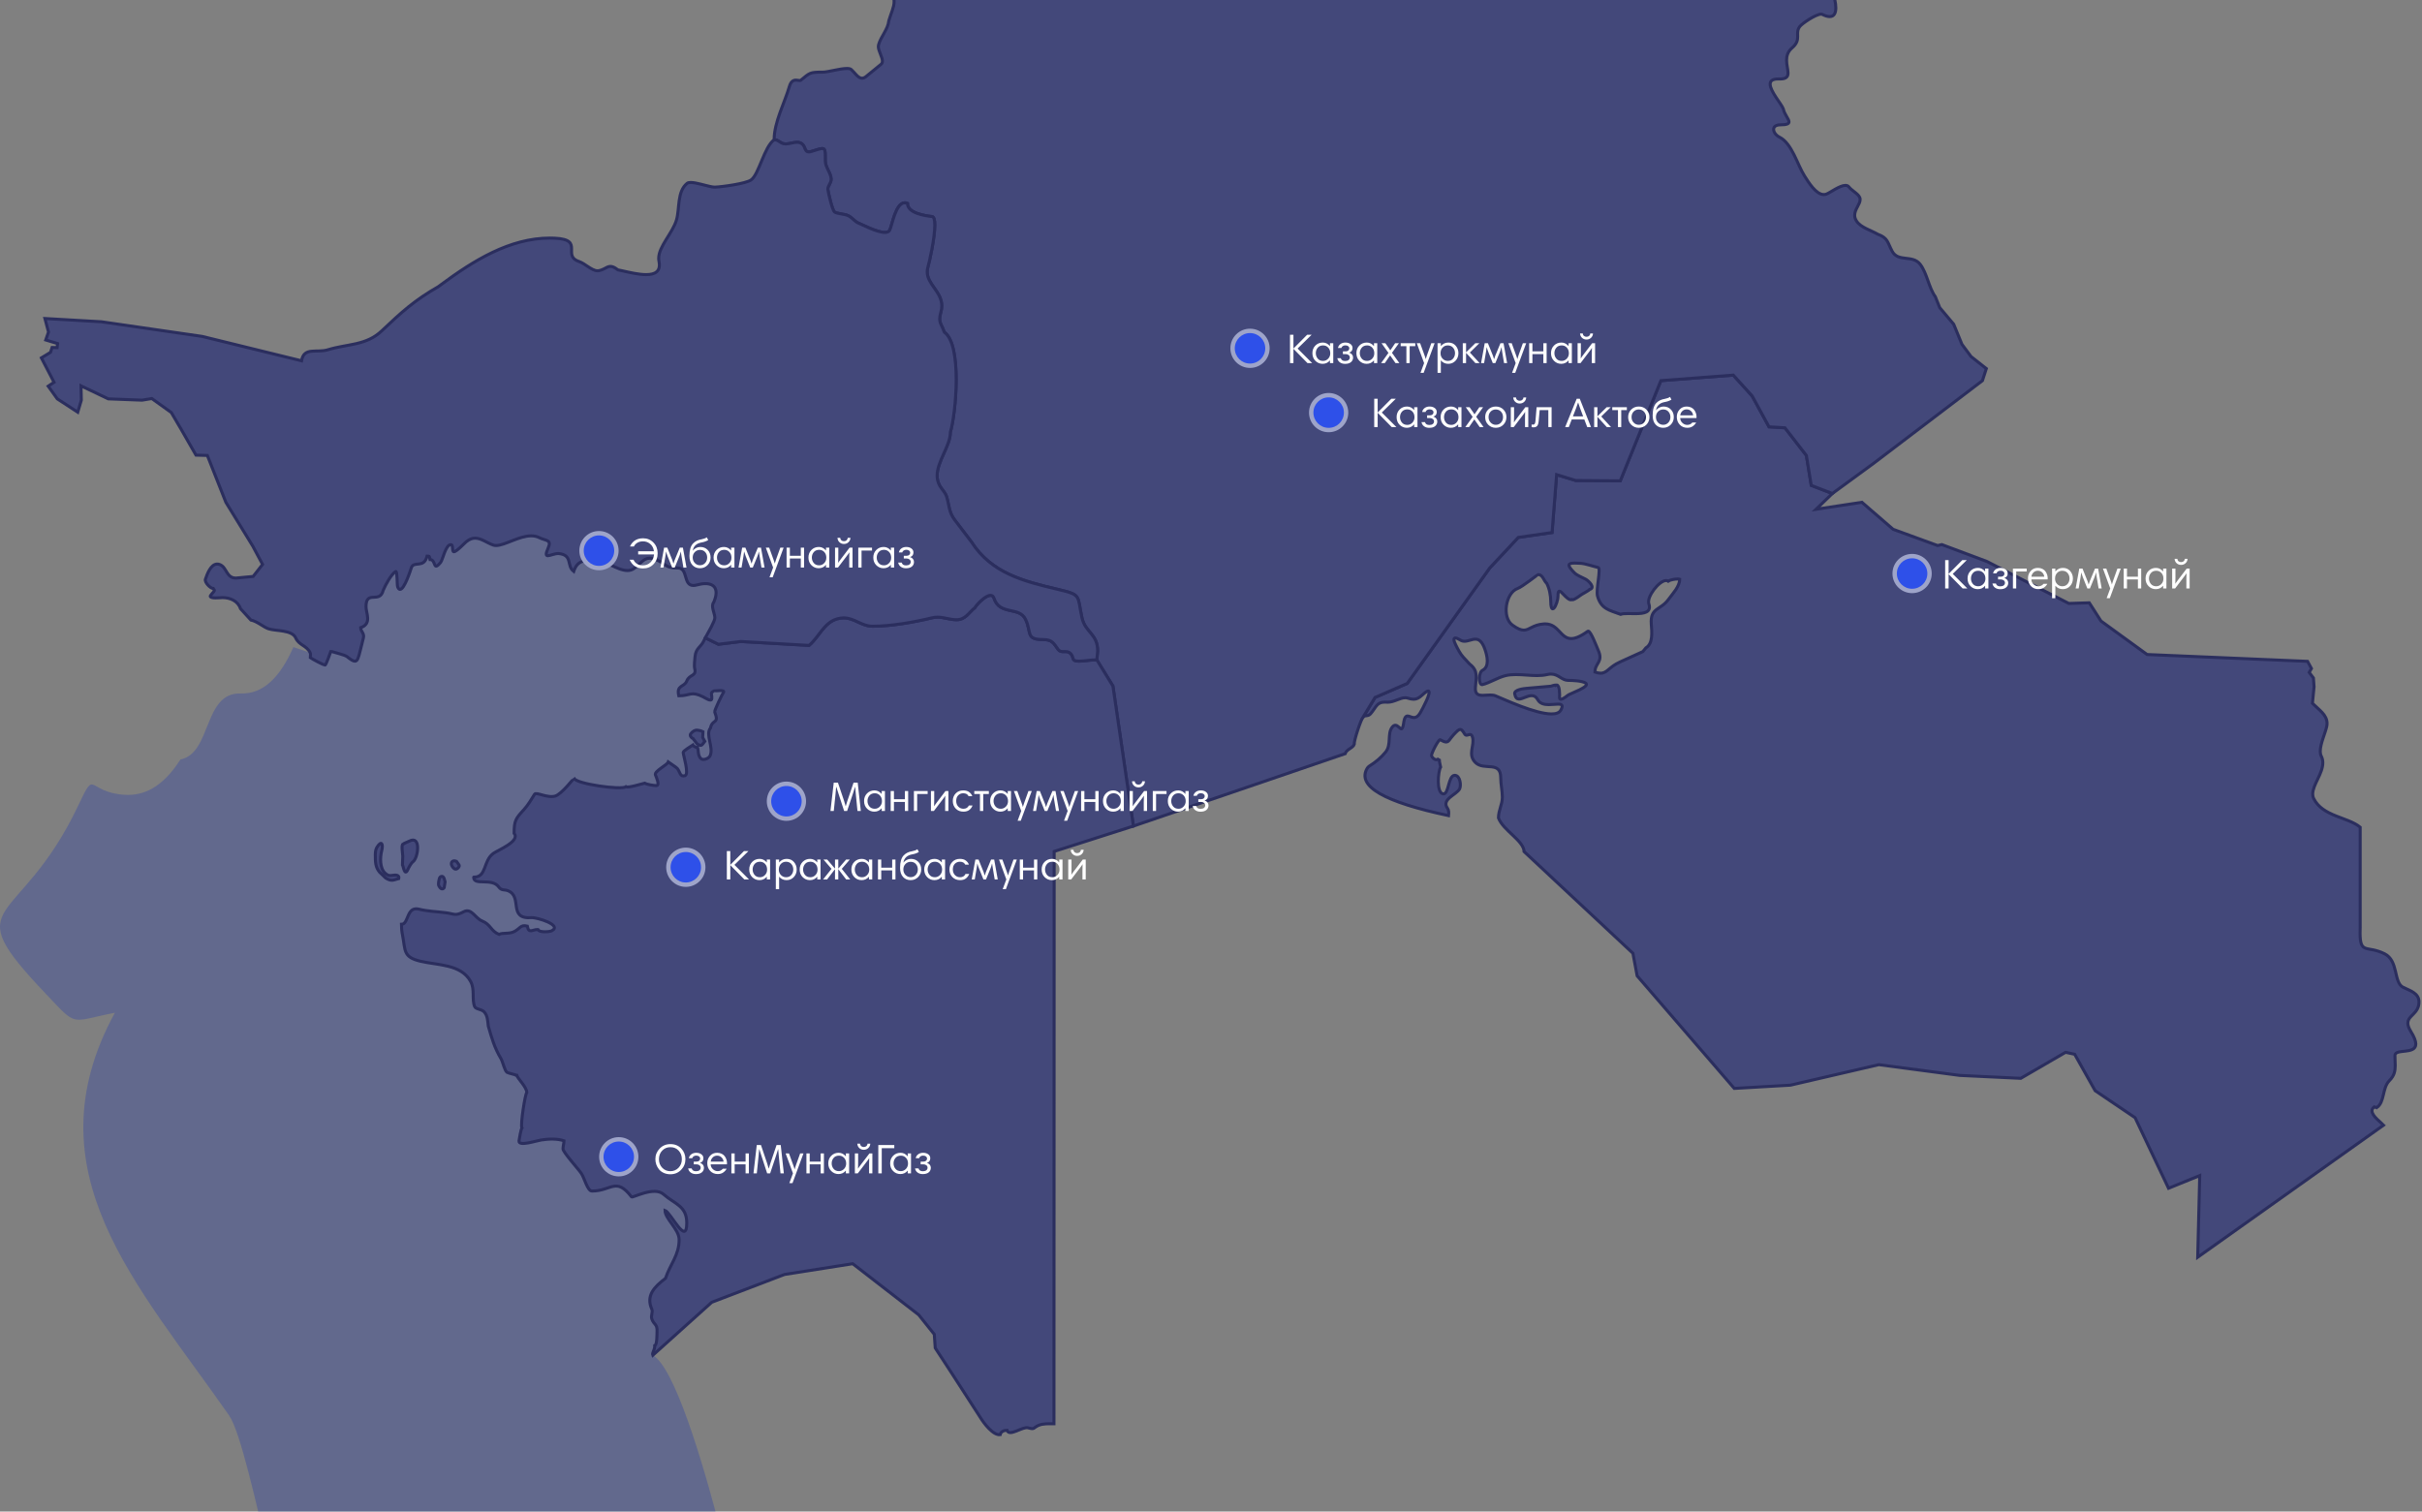 <svg width="801" height="500" viewBox="0 0 801 500" fill="none" xmlns="http://www.w3.org/2000/svg">
    <rect x="0" y="0" width="801" height="500" fill="#808080" stroke="none"/>
    <path fill-rule="evenodd" clip-rule="evenodd" d="M102.574 215.911C102.812 216.393 102.605 216.987 102.62 217.525C103.238 217.983 106.838 219.946 107.453 219.946C107.465 219.98 107.48 219.995 107.5 219.995C107.835 219.995 109.328 215.713 109.387 215.533H109.762C110.856 215.888 114.069 216.645 114.759 217.202C116.012 218.214 116.808 218.709 117.373 218.709C118.265 218.709 118.569 217.476 119.162 215.104L120.182 211.016C120.572 209.46 119.27 208.878 119.27 207.627C123.087 206.334 121.045 202.844 121.045 200.686C121.045 194.995 125.593 199.876 126.736 195.253C127.478 193.48 129.381 189.968 130.818 189.067C130.846 189.049 130.87 189.042 130.895 189.042C131.455 189.042 131.251 193.434 131.517 194.123C131.743 194.714 132.008 194.963 132.299 194.963C133.772 194.963 135.821 188.454 136.027 187.829C136.844 185.365 140.2 188.178 141.238 183.956C142.239 183.956 141.952 184.06 142.203 185.087C143.722 185.087 143.497 187.27 144.251 187.27C144.546 187.27 144.991 186.933 145.749 186.001C146.397 185.203 147.401 180.163 149.076 180.163C149.148 180.163 149.219 180.17 149.293 180.19C149.813 180.323 149.531 181.883 149.886 182.397C149.939 182.471 150.017 182.507 150.115 182.507C151.011 182.507 153.602 179.68 154.237 179.168C155.278 178.329 156.23 178.014 157.137 178.014C159.128 178.014 160.927 179.517 163.099 180.298C163.388 180.402 163.708 180.447 164.053 180.447C165.493 180.447 167.392 179.65 169.434 178.849C171.478 178.05 173.665 177.251 175.68 177.251C176.599 177.251 177.48 177.416 178.3 177.822C180.493 178.915 182.524 178.46 181.306 181.213C180.399 183.266 180.526 183.815 181.176 183.815C181.922 183.815 183.349 183.096 184.69 183.096C189.556 183.569 187.259 187.133 189.74 189.014C190.989 185.18 193.456 185.404 196.721 185.195C196.795 185.19 196.869 185.187 196.945 185.187C198.418 185.187 200.22 186.07 202.073 186.953C203.926 187.837 205.83 188.722 207.505 188.722C208.263 188.722 208.974 188.542 209.61 188.099C211.833 186.557 212.732 184.647 214.875 184.647C215.654 184.647 216.599 184.902 217.828 185.518C220.638 186.921 220.227 187.884 224.168 187.884C227.643 187.884 225.859 193.663 229.301 193.663C229.648 193.663 230.045 193.605 230.505 193.477C231.511 193.197 232.452 193.054 233.283 193.054C236.304 193.054 237.883 194.966 236.037 199.233C234.978 200.497 236.414 202.888 236.414 204.345C236.414 205.5 234.348 208.966 233.262 210.989L233.264 210.989C233.051 211.385 232.874 211.727 232.76 211.983C231.853 214.025 230.091 214.395 229.86 217.202C229.778 218.187 229.495 220.178 229.753 221.183C230.419 223.781 227.994 222.997 227.122 225.271C226.312 227.379 223.59 226.5 224.491 230.167C228.298 230.167 228.448 228.449 232.599 230.543C233.117 230.804 235.297 232.293 235.392 231.136C235.536 229.376 234.662 229.294 236.145 228.553C236.17 228.607 240.171 227.95 239.206 229.144C238.859 229.571 236.201 235.081 236.359 235.492C237.964 239.674 235.577 237.699 234.964 240.819C233.169 242.959 236.167 247.327 234.802 250.072C234.379 250.922 232.405 251.724 231.686 250.824C230.701 249.586 231.112 248.584 230.665 247.22C230.358 247.427 229.188 246.71 229.107 246.467C228.716 246.729 225.939 248.359 225.939 248.886C225.939 249.707 228.01 256.145 226.53 256.581C224.846 257.076 224.948 255.38 224.007 254.213C223.612 253.725 221.688 252.584 220.998 252.06C220.671 253.065 216.312 255.079 216.754 256.311C217.01 257.019 218.373 259.861 217.022 259.861C216.155 259.861 213.903 259.475 213.209 259.054C212.468 259.205 207.691 260.726 207.033 260.238C205.468 261.409 190.46 259.3 189.848 257.441C189.738 257.441 185.807 262.611 183.67 263.305C181.097 264.139 177.322 261.855 176.794 262.713C175.795 264.334 174.589 266.37 173.251 267.823C170.555 270.747 170.027 271.424 170.027 275.623C172.15 278.286 164.695 281.177 163.153 282.296C159.698 284.796 161.036 290.148 156.708 290.148L156.652 290.201C156.652 293.106 162.686 290.254 164.924 293.376C165.862 294.684 166.789 294.17 167.933 294.614C173.052 296.601 167.798 304.106 175.775 303.544C177.527 303.419 186.153 306.026 182.435 307.901C181.673 308.285 178.292 308.479 177.976 307.525L177.815 307.472C176.018 307.472 174.891 308.946 174.377 306.34C172.092 305.779 172.085 307.138 170.027 308.17C168.302 309.035 166.248 308.432 165.03 309.084C162.176 307.865 162.404 305.85 159.392 304.621C157.081 303.677 155.938 300.217 153.322 301.607C150.525 303.094 150.291 302.294 147.523 301.931C144.695 301.559 141.308 301.444 138.606 300.747C134.348 299.646 135.259 305.748 132.751 305.748C132.751 306.754 132.884 308.294 133.127 309.352C134.111 314.444 133.262 316.586 139.035 317.96C144.752 319.323 152.475 318.884 155.631 324.631C157.123 327.345 155.972 330.497 156.975 332.969C157.344 333.881 159.244 333.741 160.145 334.744C161.299 336.037 161.284 337.788 161.487 339.426C162.669 343.505 163.466 346.439 165.676 350.184C166.303 351.244 166.884 354.161 167.662 354.704C168.048 354.972 170.742 355.563 170.778 355.672H170.887C171.302 356.944 174.217 359.575 174.217 361.428C173.703 361.599 172.021 372.329 172.605 373.102C172.302 373.501 171.684 376.847 171.637 377.404C171.481 379.331 177.357 377.336 178.997 377.083C181.738 376.656 184.339 376.642 186.516 377.352C186.516 378.317 186.193 379.05 186.193 380.042C186.227 381.151 191.24 386.632 192.263 388.165C193.305 389.729 194.282 393.975 195.754 393.975C202.264 393.975 203.68 389.205 208.86 395.911C209.196 396.346 216.323 392.289 219.44 395.049C223.147 398.336 227.122 398.845 227.122 404.571C227.122 412.388 221.796 400.994 219.923 400.376C219.923 403.136 224.597 406.613 224.597 410.058C224.597 415.19 221.65 418.173 220.084 422.862C216.392 425.676 213.549 428.536 215.574 433.082C215.997 434.034 215.169 435.19 215.574 436.311C216.293 438.313 217.449 437.908 217.292 440.506C217.251 441.214 217.357 444.814 216.54 445.079C216.54 446.768 215.554 447.431 215.894 448.291C229.629 455.832 253.051 565.707 250.723 570.736C250.591 571.021 250.462 571.309 250.332 571.599H106.886C95.865 559.719 83.241 478.911 75.74 468.164C45.418 424.712 9.41 387.456 37.99 334.997C22.848 337.946 25.813 339.952 15.185 328.773C-15.23 296.79 6.226 308.018 25.874 266.444C31.825 253.851 28.477 262.061 41.152 262.902C47.627 263.332 53.866 260.323 59.685 251.213C70.047 249.176 67.208 228.986 79.552 229.399C87.298 229.658 92.805 223.653 97.028 214.051L102.574 215.911ZM234.97 211.825L237.595 213.113L245.007 212.2L237.596 213.114L234.97 211.825ZM232.385 243.939C232.385 243.315 232.491 242.673 232.491 242.054L232.117 241.893C232.069 241.753 231.144 241.625 230.935 241.572C229.918 241.311 228.958 241.988 228.41 242.753C228.046 243.264 228.608 244.151 229.163 244.261L230.559 246.088C232.015 246.987 232.058 246.552 233.083 245.23L232.385 243.939Z" fill="#2D40A8" fill-opacity="0.349"/>
    <path d="M573.235 124.081L549.279 125.91L535.853 159.049L521.139 158.941L514.8 157.004L513.294 176.155L502.124 177.77L492.671 187.884L465.385 226.078L454.751 230.704L450.827 237.158C451.535 236.449 452.404 237.076 453.243 236.138C455.14 234.008 455.242 232.241 458.026 232.241C458.209 232.241 458.406 232.248 458.616 232.264C458.727 232.273 458.84 232.277 458.953 232.277C460.016 232.277 461.023 231.908 461.984 231.539C462.944 231.17 463.86 230.801 464.735 230.801C465.008 230.801 465.276 230.836 465.543 230.919C466.309 231.157 466.937 231.297 467.509 231.297C468.486 231.297 469.303 230.893 470.376 229.897C471.403 228.947 472.023 228.559 472.35 228.559C473.643 228.559 470.427 234.549 469.679 235.815C468.967 237.021 468.275 237.356 467.635 237.356C467.235 237.356 466.854 237.227 466.497 237.095C466.141 236.966 465.807 236.835 465.508 236.835C465.124 236.835 464.792 237.049 464.523 237.751C464.145 238.738 464.265 240.027 463.716 240.926C463.64 241.052 463.552 241.105 463.455 241.105C463.223 241.105 462.936 240.803 462.601 240.501C462.266 240.198 461.882 239.897 461.456 239.897C461.11 239.897 460.734 240.097 460.333 240.656C458.766 242.845 460.226 246.332 458.239 248.779C456.715 250.656 454.941 252.106 452.867 253.407C452.626 253.57 452.415 253.781 452.228 254.022C448.46 260.09 457.944 265.313 479.057 269.793C479.176 268.832 479.155 267.969 478.701 267.339C476.564 264.361 481.774 262.864 482.732 260.937C483.3 259.792 482.897 256.468 481.13 256.468C481.091 256.468 481.052 256.469 481.011 256.472C478.945 256.643 479.172 262.608 477.391 262.608C477.362 262.608 477.335 262.608 477.306 262.604C474.959 262.366 475.588 255.063 476.448 253.729C476.32 253.04 476.016 252.063 476.016 251.416L475.534 251.147C475.387 251.255 475.224 251.302 475.053 251.302C474.372 251.302 473.589 250.559 473.44 250.017C473.251 249.34 475.676 244.681 476.244 244.681C476.26 244.681 476.274 244.684 476.285 244.691C477.224 245.21 477.819 245.439 478.257 245.439C479.186 245.439 479.433 244.422 480.797 242.969C481.856 241.842 482.439 241.279 482.929 241.279C483.395 241.279 483.772 241.79 484.397 242.808C484.575 243.1 484.79 243.191 485.021 243.191C485.206 243.191 485.403 243.132 485.598 243.073C485.795 243.016 485.99 242.957 486.174 242.957C486.524 242.957 486.832 243.168 487.028 243.992C487.678 246.739 485.318 249.6 487.941 252.222C490.798 255.08 496.32 251.477 496.32 257.28C496.32 259.484 496.857 261.562 496.857 263.734C496.857 266.103 495.568 268.031 495.568 270.566C497.112 274.697 503.93 278.071 504.045 281.696L540.037 315.329L541.437 322.802L573.557 360.029L592.14 358.954L621.359 352.175L648.108 355.726L668.302 356.693L683.124 348.085L686.133 348.732L692.902 360.781L706.114 369.711L717.177 393.058L727.491 388.863L726.823 415.866L788.291 372.186C787.453 371.28 784.462 369.182 784.459 367.439C784.457 366.979 784.664 366.544 785.175 366.162C785.297 366.252 785.396 366.275 785.485 366.275C785.534 366.275 785.58 366.268 785.624 366.261C785.669 366.254 785.713 366.246 785.758 366.246C785.844 366.246 785.932 366.272 786.035 366.376C788.725 364.58 787.776 359.904 790.225 357.446C791.847 355.819 792.144 354.266 792.145 352.488C792.146 351.471 792.052 350.382 792.052 349.162C792.052 346.735 798.964 348.942 798.949 345.332C798.944 344.402 798.478 343.085 797.314 341.2C796.597 340.04 796.317 339.158 796.319 338.437C796.323 335.833 800 335.335 800 331.409C800 328.458 796.941 327.672 794.736 326.568C791.534 324.965 793.296 317.828 788.613 315.486C782.857 312.608 780.523 315.854 780.519 308.604C780.519 308.055 780.53 307.447 780.556 306.77V273.633C776.517 270.237 768.169 270.128 765.195 264.165C764.957 263.688 764.854 263.182 764.852 262.656C764.847 259.621 768.205 255.868 768.198 252.316C768.198 251.555 768.042 250.804 767.666 250.071C767.443 249.636 767.351 249.11 767.35 248.528C767.345 246.002 769.072 242.383 769.493 240.279C769.561 239.939 769.593 239.613 769.595 239.303C769.606 236.437 766.937 234.814 764.767 232.64L765.303 227.153L765.088 224.248L763.693 222.419L764.443 221.129L763.154 218.762L710.09 216.501L694.836 205.421L690.969 199.395L684.201 199.61L657.13 185.73L642.199 180.137L640.803 180.458L626.087 175.08L615.773 166.148L600.61 168.455L605.998 163.243L599.017 160.553L597.405 150.655L590.316 141.51L585.052 141.187L579.466 130.967L573.235 124.081ZM519.993 198.391C520.802 198.391 522.558 196.99 523.066 196.652C523.548 196.33 525.698 195.215 525.698 194.984C527.854 194.443 525.27 192.037 524.411 191.594C523.33 191.038 521.519 190.316 520.704 189.497C518.08 186.854 518.466 186.254 520.841 186.254C521.351 186.254 521.954 186.282 522.638 186.323C524.379 186.428 526.791 187.322 528.546 187.721C529.561 187.952 527.739 195.057 528.331 197.19C529.523 201.487 532.316 201.856 535.958 203.214C536.514 202.999 537.381 202.953 538.373 202.953C538.748 202.953 539.145 202.959 539.547 202.966C539.951 202.973 540.36 202.979 540.769 202.979C543.595 202.979 546.275 202.651 545.304 199.718C544.528 197.376 548.741 192.024 551.014 192.026C551.267 192.026 551.498 192.093 551.695 192.24C552.249 191.826 553.831 191.518 554.837 191.518C555.117 191.518 555.352 191.542 555.507 191.594C555.507 194.012 553.182 196.356 551.802 198.265C549.153 201.929 545.725 200.917 546.109 206.389C546.297 209.062 546.746 212.834 544.338 214.296L543.317 215.534L535.743 218.977C532.047 220.656 531.553 222.68 529.364 222.68C528.85 222.68 528.241 222.568 527.473 222.312C527.473 219.27 530.342 219.033 528.546 215.05C528.015 213.87 526.132 208.766 525.241 208.766C525.195 208.766 525.15 208.78 525.108 208.809C522.655 210.58 520.946 211.229 519.635 211.229C517.846 211.229 516.806 210.015 515.659 208.802C514.51 207.586 513.25 206.372 511.012 206.372C510.863 206.372 510.71 206.378 510.553 206.389C506.892 206.647 505.838 208.436 503.952 208.436C503.029 208.436 501.907 208.009 500.187 206.765C496.626 204.191 497.947 196.095 501.906 194.661C503.468 194.094 508.48 190.105 508.619 190.088C508.681 190.081 508.741 190.078 508.799 190.078C510.226 190.078 510.56 192.139 511.518 192.94C512.407 194.598 512.862 197.012 512.862 198.91C512.862 200.699 513.144 201.39 513.517 201.39C514.075 201.39 514.84 199.841 515.172 198.103C515.349 197.173 515.12 195.543 515.717 195.545C515.869 195.545 516.074 195.649 516.355 195.898C516.828 196.322 518.552 198.404 519.462 198.404C519.565 198.404 519.657 198.378 519.736 198.318C519.804 198.368 519.891 198.391 519.993 198.391ZM490.363 230.009C488.902 230.009 487.785 229.624 487.941 227.421C488.17 224.167 488.967 221.868 486.062 219.676L483.966 217.417C482.897 216.254 482.146 214.733 481.441 213.327C480.651 211.754 480.693 211.031 481.327 211.031C481.688 211.03 482.242 211.266 482.945 211.713C483.406 212.008 483.876 212.115 484.347 212.115C484.949 212.115 485.554 211.942 486.155 211.769C486.755 211.595 487.348 211.423 487.928 211.423C489.056 211.423 490.122 212.08 491.055 214.672C491.845 216.87 492.692 220.531 490.303 221.722C488.935 222.402 488.987 226.468 490.132 226.468C490.169 226.468 490.21 226.462 490.25 226.454C492.63 225.911 495.249 224.15 497.876 223.495C498.975 223.223 500.132 223.133 501.318 223.133C502.462 223.133 503.633 223.215 504.808 223.299C505.981 223.382 507.155 223.467 508.311 223.467C509.483 223.467 510.633 223.379 511.735 223.118C512.169 223.014 512.565 222.97 512.931 222.97C515.423 222.97 516.512 225.056 518.61 225.056C520.05 225.056 523.171 225.186 524.356 225.917C526.28 227.1 518.983 229.471 518.395 230.057C518.154 230.299 516.889 231.299 516.202 231.299C515.905 231.299 515.716 231.113 515.765 230.596C515.823 229.954 515.875 226.59 514.826 226.589C514.735 226.589 514.636 226.614 514.527 226.669C514.514 226.629 514.458 226.612 514.373 226.612C513.98 226.612 512.97 226.979 512.809 226.992L504.859 227.692C503.876 227.778 500.691 228.142 500.937 229.521C501.173 230.829 501.704 231.237 502.393 231.237C502.964 231.237 503.647 230.955 504.363 230.672C505.081 230.389 505.831 230.108 506.534 230.108C507.296 230.108 508.006 230.438 508.566 231.457C509.298 232.789 510.751 233.076 512.228 233.076C512.785 233.076 513.346 233.036 513.871 232.994C514.398 232.953 514.889 232.912 515.307 232.912C516.505 232.912 517.099 233.25 516.19 234.9C515.698 235.796 514.589 236.158 513.115 236.158C507.724 236.158 497.457 231.325 494.601 230.166C494.087 229.957 493.492 229.897 492.874 229.897C492.453 229.897 492.021 229.926 491.596 229.953C491.173 229.982 490.756 230.009 490.363 230.009Z" fill="#43487A" stroke="#2B2E5E" stroke-miterlimit="22.926"/>
    <path d="M566.414 -72C566.051 -72 565.642 -71.917 565.18 -71.733L561.202 -69.957L557.496 -68.507L553.255 -43.221L529.568 -34.13L510.769 -35.475L504.808 -42.415L505.559 -45.16L500.241 -46.019L498.309 -41.501C498.058 -39.505 499.002 -37.889 498.684 -35.96C498.536 -35.055 495.23 -33.204 494.441 -32.356C492.075 -29.811 491.754 -27.054 489.102 -27.054C488.438 -27.054 487.626 -27.228 486.599 -27.621C486.505 -27.659 486.367 -27.674 486.199 -27.674C484.758 -27.676 480.977 -26.454 480.745 -25.738C480.186 -25.878 480.354 -26.662 480.208 -27.137C479.954 -27.948 479.049 -28.063 478.326 -28.483C479.452 -29.974 483.666 -30.008 481.174 -31.548C479.304 -32.707 476.97 -33.97 474.461 -33.97C470.323 -33.97 462.715 -35.194 458.562 -37.037C455.029 -38.601 453.979 -43.39 450.904 -43.39C450.844 -43.39 450.782 -43.387 450.721 -43.384C450.55 -43.373 450.393 -43.368 450.249 -43.368C447.072 -43.368 449.848 -45.781 449.377 -47.687C448.101 -47.687 447.383 -47.352 446.884 -47.352C446.347 -47.352 446.064 -47.74 445.618 -49.355C445.241 -50.717 445.774 -52.796 446.531 -53.55C450.535 -57.553 439.747 -59.251 438.42 -59.791L436.77 -65.448C435.753 -64.431 434.988 -63.234 433.585 -63.234C432.252 -63.234 431.382 -61.261 431.009 -60.275C430.554 -59.075 429.592 -58.114 428.667 -58.114C428.055 -58.114 427.458 -58.532 427.033 -59.576C426.277 -61.437 425.754 -61.917 425.134 -61.917C424.807 -61.917 424.451 -61.782 424.017 -61.647C423.585 -61.512 423.077 -61.377 422.443 -61.377C422 -61.377 421.496 -61.443 420.91 -61.62C418.399 -62.383 418.596 -62.163 416.452 -63.126C416.191 -63.245 415.909 -63.294 415.608 -63.294C415.427 -63.294 415.237 -63.275 415.041 -63.245L414.573 -50.592L410.168 -50.861C409.496 -51.363 408.915 -51.568 408.395 -51.568C407.314 -51.568 406.506 -50.683 405.697 -49.8C404.889 -48.916 404.079 -48.032 403 -48.032C401.81 -48.032 400.293 -49.102 398.082 -52.422C395.122 -56.87 395.998 -59.549 390.92 -59.549C390.416 -59.549 389.854 -59.523 389.221 -59.468L381.005 -58.769C380.986 -58.768 380.967 -58.768 380.948 -58.768C380.529 -58.768 379.605 -59.093 378.652 -59.419C377.698 -59.745 376.713 -60.071 376.17 -60.071C375.991 -60.071 375.859 -60.035 375.793 -59.952C373.933 -57.602 377.811 -55.654 376.921 -54.036C376.48 -53.235 375.96 -52.912 375.381 -52.912C374.143 -52.912 372.645 -54.389 371.135 -55.867C369.624 -57.344 368.101 -58.824 366.812 -58.824C366.222 -58.824 365.681 -58.513 365.213 -57.747C364.63 -56.795 365.863 -55.532 365.75 -54.304C365.611 -52.788 363.166 -52.563 363.386 -51.992C364.298 -49.617 363.45 -48.9 362.028 -48.9C359.842 -48.9 356.294 -50.592 355.652 -50.592C355.652 -47.124 354.117 -40.08 351.892 -38.704C347.226 -35.818 345.027 -32.803 339.861 -30.634C337.994 -28.767 337.21 -28.1 336.723 -28.1C335.885 -28.1 335.925 -30.071 332.825 -31.28C332.328 -31.472 329.894 -36.101 327.883 -36.101C327.335 -36.101 326.817 -35.756 326.38 -34.884C326.285 -34.695 326.125 -34.613 325.918 -34.613C324.65 -34.613 321.625 -37.695 321.064 -38.326C319.36 -40.237 312.341 -43.166 314.726 -45.751C317.892 -49.188 316.593 -49.859 314.462 -49.859C313.779 -49.859 313.013 -49.791 312.281 -49.722C311.549 -49.653 310.85 -49.586 310.303 -49.586C309.825 -49.586 309.465 -49.636 309.298 -49.785L304.52 -54.036C301.639 -56.595 300.818 -56.325 297.269 -56.618C297.236 -56.621 297.201 -56.622 297.169 -56.622C295.136 -56.622 294.613 -51.425 295.282 -50.753C296.524 -49.506 298.136 -50.098 299.363 -49.41C299.475 -49.346 301.754 -27.36 296.854 -27.36C296.367 -27.36 295.812 -27.575 295.173 -28.052C294.946 -27.38 294.611 -27.12 294.223 -27.12C293.906 -27.12 293.556 -27.294 293.203 -27.556L290.827 -22.242C290.82 -21 289.222 -20.206 288.889 -18.906C288.845 -18.729 288.823 -18.562 288.822 -18.403C288.82 -16.836 290.807 -16.064 290.81 -14.148C290.81 -13.774 290.735 -13.358 290.554 -12.882C290.19 -11.917 290.023 -11.034 290.02 -10.213C290.014 -7.587 291.668 -5.576 293.777 -3.466C295.206 -2.039 295.698 -0.762 295.697 0.543C295.697 2.433 294.661 4.378 293.937 6.916C293.701 9.626 291.305 12.112 290.554 14.822C290.506 14.998 290.484 15.184 290.484 15.376C290.483 16.895 291.829 18.845 291.832 20.207C291.832 20.632 291.702 20.999 291.361 21.277L286.419 25.314C285.936 25.709 285.498 25.872 285.094 25.872C283.754 25.872 282.759 24.088 281.532 23C281.248 22.749 280.735 22.653 280.085 22.653C277.796 22.653 273.805 23.86 272.186 23.86C267.688 23.86 267.868 24.083 264.827 26.55C264.75 26.613 264.642 26.635 264.509 26.635C264.348 26.635 264.154 26.603 263.937 26.572C263.722 26.539 263.484 26.506 263.237 26.506C262.446 26.506 261.571 26.841 261.067 28.595C259.508 34.014 256.021 40.381 256.021 46.24C256.076 46.234 256.13 46.233 256.185 46.233C257.306 46.231 257.972 47.253 259.135 47.531C259.376 47.588 259.623 47.612 259.873 47.612C260.478 47.612 261.11 47.474 261.737 47.335C262.369 47.199 262.994 47.061 263.592 47.061C264.27 47.061 264.911 47.239 265.472 47.8C266.355 48.683 266.131 50.246 267.473 50.246C267.692 50.246 267.951 50.206 268.264 50.112C270.149 49.557 271.274 49.135 271.945 49.135C272.908 49.135 272.939 50.003 272.939 52.585C272.939 52.748 272.937 52.916 272.937 53.091V53.114C272.937 55.464 274.77 57.074 274.872 59.204C274.873 59.237 274.875 59.27 274.875 59.301C274.878 60.557 273.78 61.423 273.778 62.512C273.778 62.593 273.784 62.673 273.797 62.755C273.982 63.982 275.248 69.518 276 70.125C276.563 70.582 279.043 70.855 279.866 71.093C281.427 71.547 282.208 72.802 283.518 73.622C285.051 74.246 289.976 76.88 292.645 76.88C293.369 76.88 293.927 76.685 294.206 76.205C295.01 74.819 296.125 67.082 299.24 67.082C299.515 67.082 299.807 67.143 300.115 67.275C300.115 70.511 305.877 71.364 308.224 71.631C308.902 71.709 309.156 72.828 309.155 74.46C309.152 78.796 307.345 86.74 306.884 88.308C306.713 88.879 306.639 89.416 306.639 89.927C306.63 94.049 311.45 96.509 311.46 101.17C311.462 101.853 311.361 102.582 311.127 103.37C310.879 104.239 310.777 104.911 310.777 105.473C310.778 107.095 311.626 107.836 312.306 109.88C315.259 111.984 316.222 118.64 316.222 125.549C316.222 132.625 315.212 139.967 314.294 142.964V143.03C314.294 147.464 309.934 152.549 309.927 157.316C309.924 158.436 310.163 159.538 310.755 160.609C311.496 161.948 312.585 162.786 313.065 164.32C313.96 167.191 313.751 169.39 315.749 172.015L321.282 179.276C327.887 189.577 338.397 192.251 349.749 194.93C357.824 196.837 356.188 196.861 357.807 204.292C358.89 209.277 363.014 209.616 363.014 215.373L362.741 218.277L368.063 226.94L374.83 273.257L444.886 249.302C445.244 247.875 447.518 247.423 447.874 246.198C447.684 245.26 450.064 237.927 450.828 237.159L454.752 230.704L465.386 226.078L492.671 187.884L502.124 177.769L513.295 176.156L514.801 157.006L521.139 158.942L535.854 159.05L549.282 125.911L573.236 124.082L579.467 130.968L585.052 141.189L590.318 141.511L597.406 150.658L599.018 160.555L605.999 163.245L619.534 153.347L655.629 125.911L656.916 121.929L651.87 117.95L648.86 113.914L646.12 107.245L641.502 101.757L640.05 98.152C637.875 95.159 637.331 90.429 635.056 87.447C632.531 84.139 627.77 86.84 625.764 83.09C624.17 80.111 624.449 78.749 620.929 77.441C618.759 76.159 615.425 75.296 614.001 73.138C613.546 72.449 613.372 71.802 613.374 71.189C613.375 69.206 615.182 67.57 615.18 66.007C615.18 65.801 615.148 65.595 615.074 65.39C614.633 64.138 612.392 63.046 611.476 61.84C611.198 61.475 610.798 61.325 610.321 61.325C608.399 61.325 605.254 63.752 604.011 64.209C603.728 64.311 603.447 64.358 603.168 64.358C600.546 64.358 598.059 60.18 596.815 58.236C594.403 54.473 592.638 47.425 588.541 45.379C587.339 44.779 586.579 43.711 586.573 42.817C586.569 41.977 587.229 41.292 588.811 41.292C590.973 41.292 591.65 40.929 591.65 40.302C591.65 39.362 590.127 37.826 589.777 36.019C589.168 34.381 585.434 30.213 585.427 27.837C585.423 26.808 586.124 26.115 588.087 26.115C588.182 26.115 588.28 26.118 588.38 26.12C588.485 26.123 588.587 26.125 588.688 26.125C590.81 26.125 591.33 25.34 591.33 24.144C591.33 23.002 590.855 21.484 590.855 19.923C590.854 18.521 591.232 17.084 592.678 15.845C594.328 14.431 594.517 13.239 594.519 12.111C594.519 11.777 594.503 11.45 594.503 11.125C594.503 10.358 594.592 9.6 595.202 8.798C595.989 7.764 600.53 4.685 602.272 4.685C602.427 4.685 602.561 4.71 602.666 4.763C603.674 5.265 604.48 5.488 605.114 5.488C606.595 5.488 607.141 4.276 607.141 2.59C607.14 -0.52 605.273 -5.246 603.958 -6.963C599.157 -10.816 600.918 -16.296 596.382 -20.252C591.817 -24.233 588.931 -30.463 587.898 -36.336C587.551 -38.31 586.55 -38.831 585.363 -38.831C584.702 -38.831 583.98 -38.67 583.282 -38.507C582.583 -38.346 581.906 -38.185 581.33 -38.185C580.447 -38.185 579.803 -38.56 579.679 -39.887C579.667 -40.017 579.662 -40.14 579.662 -40.26C579.668 -42.942 582.63 -43.579 583.117 -45.051C584.05 -45.287 587.446 -47.261 587.437 -48.495C587.437 -48.55 587.429 -48.604 587.415 -48.656C585.56 -50.15 582.931 -51.785 581.507 -53.659C580.907 -54.447 580.694 -55.171 580.693 -55.848C580.69 -57.42 581.811 -58.766 581.808 -60.209C581.808 -60.716 581.667 -61.236 581.291 -61.782C580.369 -63.12 579.916 -64.295 578.594 -64.295C578.253 -64.295 577.853 -64.218 577.37 -64.041C575.451 -63.345 574.199 -61.26 572.846 -61.26C572.174 -61.26 571.475 -61.775 570.655 -63.234C569.285 -65.682 569.57 -72 566.414 -72Z" fill="#43487A" stroke="#2B2E5E" stroke-miterlimit="22.926"/>
    <path fill-rule="evenodd" clip-rule="evenodd" d="M374.832 273.256L348.631 281.64L348.565 470.955C346.887 470.955 344.917 470.851 343.461 471.493C341.595 472.319 342.32 472.944 340.025 472.3C338.155 471.776 333.8 475.396 333.042 473.108C332.227 473.108 331.005 473.445 330.786 474.559C328.468 474.884 325.374 470.787 324.236 468.909L314.783 454.279L309.303 445.885L308.983 441.367L303.826 434.912L282.019 418.02L259.461 421.571L235.395 430.768L215.897 448.291C215.557 447.43 216.543 446.768 216.543 445.078C217.36 444.813 217.254 441.213 217.295 440.505C217.452 437.908 216.296 438.313 215.577 436.31C215.173 435.189 216.001 434.034 215.577 433.082C213.552 428.535 216.395 425.676 220.087 422.861C221.653 418.172 224.6 415.189 224.6 410.058C224.6 406.612 219.926 403.134 219.926 400.375C221.798 400.993 227.125 412.387 227.125 404.571C227.125 398.845 223.15 398.335 219.442 395.049C216.327 392.288 209.199 396.346 208.863 395.911C203.683 389.204 202.267 393.973 195.757 393.973C194.285 393.973 193.308 389.729 192.266 388.163C191.243 386.63 186.23 381.15 186.197 380.041C186.197 379.049 186.519 378.317 186.519 377.351C184.342 376.641 181.741 376.656 179 377.083C177.361 377.335 171.484 379.331 171.64 377.404C171.686 376.846 172.305 373.5 172.609 373.101C172.025 372.327 173.705 361.598 174.219 361.427C174.219 359.574 171.304 356.943 170.889 355.672H170.78C170.746 355.563 168.052 354.971 167.666 354.703C166.887 354.16 166.305 351.244 165.679 350.183C163.469 346.438 162.672 343.503 161.489 339.425C161.287 337.787 161.301 336.036 160.147 334.745C159.248 333.74 157.347 333.88 156.978 332.969C155.975 330.496 157.126 327.346 155.635 324.631C152.479 318.883 144.755 319.322 139.038 317.959C133.265 316.586 134.113 314.443 133.13 309.352C132.888 308.294 132.754 306.752 132.754 305.748C135.262 305.748 134.35 299.645 138.609 300.746C141.31 301.443 144.699 301.558 147.525 301.93C150.294 302.293 150.528 303.093 153.325 301.607C155.94 300.216 157.083 303.676 159.395 304.619C162.407 305.85 162.18 307.864 165.033 309.084C166.252 308.432 168.304 309.035 170.03 308.169C172.088 307.137 172.095 305.778 174.38 306.339C174.893 308.946 176.021 307.47 177.818 307.47L177.978 307.525C178.294 308.478 181.676 308.284 182.438 307.901C186.156 306.025 177.529 303.418 175.778 303.543C167.801 304.106 173.055 296.599 167.936 294.614C166.792 294.169 165.866 294.684 164.927 293.375C162.689 290.254 156.655 293.105 156.655 290.201L156.711 290.147C161.039 290.147 159.701 284.796 163.156 282.294C164.697 281.176 172.153 278.286 170.03 275.623C170.03 271.423 170.558 270.746 173.254 267.822C174.591 266.369 175.798 264.334 176.797 262.713C177.325 261.854 181.099 264.138 183.672 263.303C185.81 262.611 189.742 257.44 189.851 257.44C190.463 259.299 205.471 261.409 207.036 260.238C207.695 260.726 212.471 259.205 213.212 259.053C213.907 259.474 216.159 259.86 217.026 259.86C218.376 259.86 217.013 257.018 216.757 256.311C216.315 255.077 220.674 253.064 221.001 252.059C221.692 252.583 223.614 253.724 224.01 254.212C224.951 255.379 224.849 257.076 226.533 256.581C228.012 256.144 225.942 249.706 225.942 248.886C225.942 248.359 228.719 246.728 229.111 246.467C229.192 246.71 230.361 247.427 230.668 247.219C231.115 248.583 230.704 249.586 231.689 250.824C232.408 251.723 234.382 250.921 234.805 250.071C236.17 247.325 233.171 242.958 234.967 240.818C235.58 237.699 237.967 239.674 236.362 235.491C236.204 235.081 238.863 229.57 239.209 229.143C240.174 227.95 236.173 228.606 236.147 228.553C234.666 229.293 235.538 229.377 235.395 231.135C235.3 232.293 233.12 230.803 232.602 230.542C228.451 228.449 228.301 230.166 224.494 230.166C223.592 226.5 226.315 227.378 227.125 225.27C227.997 222.996 230.421 223.78 229.756 221.182C229.498 220.176 229.781 218.185 229.863 217.201C230.094 214.395 231.855 214.024 232.762 211.983C232.877 211.726 233.054 211.385 233.266 210.987L237.598 213.113L245.01 212.199L267.568 213.489C270.853 210.723 272.459 206.004 276.805 204.72C281.799 203.248 284.215 207.14 288.57 207.14C294.803 207.14 302.284 205.798 308.334 204.343C311.237 203.646 313.487 204.99 316.339 204.99C319.332 204.99 320.362 202.633 322.408 201.008C323.147 199.701 327.773 194.913 328.745 197.889C330.634 203.671 337.158 200.465 339.218 204.936C341.221 209.282 339.177 211.553 344.965 211.553C347.968 211.553 348.435 212.718 349.96 214.834C350.906 216.146 352.504 215.072 353.666 215.855C355.845 217.327 353.396 219.003 357.964 218.653C360.366 218.469 360.282 218.277 362.743 218.277L368.065 226.938L374.832 273.256ZM125.523 288.485C124.124 286.81 124.125 284.989 124.125 282.863C124.125 282.016 124.182 281.038 124.636 280.308C126.2 277.773 126.793 279.249 126.248 281.357C125.677 283.565 125.547 287.189 127.402 288.863C128.231 289.609 128.788 289.749 129.901 289.534C130.878 289.345 132.176 289.433 131.887 290.61C130.188 291.035 129.575 291.698 127.564 290.449L125.523 288.485ZM133.202 283.132L133.176 282.944C133.176 282.31 132.637 279.374 133.311 279.206C133.344 279.065 135.086 278.378 135.352 278.237C139.355 276.12 138.3 283.802 136.612 285.016C135.966 285.48 135.201 286.901 134.896 287.598C133.797 290.096 133.387 286.457 133.096 286.091L133.202 283.132ZM147.197 291.713C147.054 291.211 146.868 289.929 146.2 289.885C145.751 289.853 145.411 290.173 145.315 290.582C145.161 291.247 144.824 292.419 145.155 293.058C145.506 293.735 146.196 294.54 146.899 293.649L147.197 291.713ZM150.981 284.936C150.515 284.779 150.121 284.595 149.611 284.936C149.255 285.172 149.196 285.762 149.344 286.145C149.537 286.648 150.01 287.365 150.58 287.489C151.231 287.633 152.275 286.513 151.734 285.983L150.981 284.936ZM232.388 243.938C232.388 243.314 232.494 242.672 232.494 242.054L232.119 241.893C232.072 241.752 231.148 241.625 230.938 241.571C229.921 241.31 228.962 241.987 228.413 242.753C228.048 243.263 228.611 244.15 229.166 244.261L230.562 246.088C232.018 246.985 232.061 246.551 233.085 245.228L232.388 243.938Z" fill="#43487A" stroke="#2B2E5E" stroke-miterlimit="22.926"/>
    <path d="M256.184 46.231C256.13 46.231 256.075 46.233 256.02 46.239C252.741 48.538 251.001 57.71 248.392 59.526C246.648 60.741 238.912 61.8 236.522 61.894H236.496H236.495L236.469 61.895H236.467H236.44H236.411C236.369 61.895 236.326 61.895 236.282 61.893C236.171 61.888 236.055 61.88 235.933 61.867C235.844 61.857 235.751 61.844 235.654 61.829C235.635 61.826 235.618 61.824 235.597 61.821C235.576 61.818 235.554 61.815 235.533 61.811C235.403 61.791 235.272 61.766 235.134 61.739C235.134 61.739 235.119 61.738 235.113 61.736C234.969 61.707 234.818 61.676 234.666 61.642C234.643 61.637 234.62 61.633 234.6 61.627C234.256 61.549 233.895 61.46 233.522 61.367L233.509 61.365C233.423 61.341 233.337 61.32 233.249 61.298C233.232 61.292 233.213 61.288 233.195 61.284L233.17 61.278C233.054 61.248 232.938 61.218 232.82 61.188C232.794 61.181 232.768 61.175 232.744 61.168C232.691 61.155 232.637 61.14 232.582 61.128C232.434 61.088 232.284 61.05 232.132 61.011C232.11 61.007 232.089 61.001 232.067 60.995C232.045 60.99 232.025 60.984 232.002 60.979C231.969 60.971 231.936 60.962 231.903 60.954C230.643 60.64 229.4 60.364 228.469 60.356C228.455 60.355 228.444 60.355 228.431 60.355H228.425C227.907 60.356 227.492 60.443 227.229 60.657C223.882 63.368 224.812 68.934 223.739 72.705C222.504 77.035 217.839 81.474 217.843 85.471C217.843 85.791 217.872 86.111 217.937 86.424C217.947 86.473 217.957 86.521 217.966 86.567C218.582 89.886 216.508 90.837 213.699 90.839H213.693H213.69H213.666C211.224 90.832 208.259 90.124 206.014 89.623C205.999 89.62 205.986 89.618 205.974 89.615C205.936 89.606 205.899 89.599 205.861 89.59C205.76 89.567 205.657 89.545 205.56 89.523C205.474 89.504 205.391 89.487 205.306 89.468C205.284 89.464 205.263 89.46 205.24 89.454C205.211 89.448 205.183 89.442 205.154 89.436C205.145 89.434 205.137 89.432 205.129 89.431C205.108 89.426 205.087 89.422 205.065 89.418C205.04 89.412 205.013 89.406 204.989 89.401C204.835 89.371 204.689 89.341 204.547 89.313L204.517 89.308C204.485 89.301 204.457 89.296 204.426 89.29C204.399 89.284 204.375 89.281 204.349 89.276L204.327 89.259C204.288 89.227 204.261 89.206 204.233 89.183C204.215 89.168 204.198 89.157 204.181 89.144C203.206 88.393 202.502 88.125 201.897 88.121H201.884H201.874C201.111 88.123 200.508 88.547 199.724 88.943C199.233 89.191 198.672 89.429 197.957 89.544C197.85 89.561 197.74 89.57 197.63 89.572H197.628C197.613 89.572 197.598 89.57 197.582 89.57C196.598 89.552 195.507 88.887 194.422 88.172C193.465 87.54 192.513 86.867 191.642 86.559C191.616 86.549 191.591 86.54 191.566 86.532C189.22 85.752 189.021 84.451 189.021 83.133C189.021 82.865 189.028 82.596 189.028 82.332C189.028 80.596 188.685 79.015 183.402 78.785C182.888 78.762 182.375 78.751 181.866 78.751H181.864H181.844C168.587 78.759 156.644 86.177 145.936 94.104C145.902 94.129 145.869 94.153 145.834 94.179C145.799 94.206 145.76 94.235 145.721 94.262C145.656 94.311 145.592 94.36 145.527 94.407C145.502 94.427 145.476 94.446 145.45 94.465C145.43 94.481 145.41 94.495 145.39 94.509C145.384 94.515 145.377 94.519 145.377 94.519C145.332 94.552 145.293 94.581 145.256 94.608C145.243 94.618 145.231 94.627 145.22 94.635C145.164 94.679 145.107 94.72 145.051 94.761L145.16 94.709C137.201 99.236 132.796 103.236 126.307 109.395C121.053 114.378 114.967 113.689 108.476 115.689C104.715 116.847 100.524 114.641 99.724 119.347L66.854 111.277L33.553 106.435L14.856 105.36L16.04 109.825L15.125 112.461L19.047 113.643L18.886 114.99L17.23 114.937L16.692 116.55L13.685 118.379L17.873 126.447L15.94 127.74L18.95 131.935L25.716 136.346L26.897 132.365L26.79 127.632L35.814 131.935L46.983 132.365L50.206 131.828L56.653 136.454L59.876 141.94L64.816 150.549L68.576 150.657L74.699 166.149L83.616 180.674L86.838 186.699L83.722 190.679L78.029 191.219C74.787 191.219 75.074 187.669 72.71 186.752C72.406 186.634 72.116 186.58 71.843 186.58C69.66 186.58 68.471 190.019 67.932 191.595C67.58 192.617 69.588 194.661 70.51 194.661C70.624 195.013 71.184 195.087 70.672 195.736C70.478 195.981 69.426 197.062 69.542 197.296C69.733 197.681 70.513 197.779 71.351 197.779C72.219 197.779 73.154 197.673 73.571 197.673C76.09 197.673 78.707 198.772 79.532 201.331L82.971 205.097C85.052 205.511 87.186 207.479 88.824 208.002C91.323 208.802 96.567 208.295 97.794 211.015C98.924 213.517 101.361 213.436 102.575 215.91C102.812 216.392 102.605 216.986 102.621 217.524C103.238 217.982 106.839 219.946 107.453 219.946C107.466 219.979 107.481 219.995 107.501 219.995C107.836 219.995 109.328 215.713 109.387 215.532H109.763C110.857 215.887 114.069 216.644 114.76 217.202C116.013 218.213 116.809 218.709 117.373 218.709C118.265 218.709 118.57 217.476 119.163 215.103L120.183 211.015C120.573 209.459 119.271 208.876 119.271 207.626C123.089 206.333 121.045 202.844 121.045 200.685C121.045 194.994 125.593 199.876 126.736 195.252C127.478 193.48 129.381 189.968 130.818 189.066C130.847 189.049 130.871 189.041 130.896 189.041C131.455 189.041 131.251 193.433 131.517 194.123C131.744 194.714 132.01 194.962 132.299 194.962C133.774 194.962 135.822 188.453 136.027 187.827C136.845 185.364 140.201 188.177 141.239 183.955C142.241 183.955 141.952 184.058 142.204 185.086C143.723 185.086 143.498 187.269 144.251 187.269C144.547 187.269 144.991 186.933 145.75 186C146.397 185.202 147.402 180.161 149.077 180.161C149.149 180.161 149.22 180.17 149.294 180.19C149.813 180.322 149.532 181.882 149.887 182.396C149.94 182.471 150.017 182.507 150.116 182.507C151.012 182.507 153.602 179.679 154.237 179.168C155.279 178.328 156.231 178.014 157.138 178.014C159.128 178.014 160.927 179.517 163.099 180.297C163.389 180.401 163.709 180.447 164.055 180.447C165.494 180.447 167.393 179.649 169.435 178.849C171.478 178.048 173.666 177.251 175.681 177.251C176.6 177.251 177.481 177.415 178.3 177.822C180.493 178.915 182.524 178.459 181.306 181.212C180.399 183.266 180.527 183.814 181.177 183.814C181.922 183.814 183.35 183.095 184.691 183.095C189.556 183.569 187.259 187.133 189.74 189.013C190.99 185.18 193.456 185.403 196.721 185.193C196.796 185.189 196.869 185.186 196.945 185.186C198.42 185.186 200.221 186.069 202.074 186.953C203.927 187.836 205.83 188.722 207.506 188.722C208.263 188.722 208.974 188.541 209.611 188.098C211.834 186.557 212.732 184.646 214.875 184.646C215.654 184.646 216.599 184.901 217.83 185.516C220.639 186.92 220.228 187.882 224.168 187.882C227.644 187.882 225.86 193.662 229.302 193.662C229.648 193.662 230.046 193.604 230.505 193.477C231.512 193.197 232.453 193.053 233.284 193.053C236.305 193.053 237.884 194.965 236.038 199.232C234.979 200.495 236.414 202.887 236.414 204.344C236.414 205.499 234.349 208.965 233.263 210.988L237.595 213.112L245.007 212.198L267.567 213.49C270.852 210.724 272.457 206.003 276.803 204.721C277.6 204.488 278.327 204.388 279.01 204.388C282.613 204.388 284.906 207.143 288.567 207.143C294.801 207.143 302.282 205.799 308.332 204.344C308.932 204.2 309.501 204.143 310.057 204.143C312.188 204.143 314.073 204.99 316.336 204.99C319.329 204.99 320.36 202.634 322.405 201.009C322.974 200 325.85 196.929 327.584 196.93C328.103 196.93 328.519 197.204 328.742 197.889C330.63 203.67 337.156 200.464 339.216 204.936C341.218 209.281 339.174 211.552 344.964 211.552C347.965 211.552 348.432 212.716 349.958 214.834C350.411 215.462 351.014 215.543 351.647 215.543C351.756 215.543 351.868 215.541 351.979 215.538C352.089 215.536 352.199 215.533 352.31 215.533C352.784 215.533 353.252 215.578 353.665 215.856C355.646 217.194 353.803 218.7 356.88 218.7C357.189 218.7 357.546 218.685 357.961 218.652C360.365 218.469 360.281 218.276 362.741 218.276L363.016 215.372C363.016 209.615 358.89 209.275 357.806 204.291C356.187 196.86 357.823 196.835 349.748 194.929C338.397 192.25 327.888 189.576 321.281 179.275L315.749 172.014C313.75 169.389 313.959 167.19 313.064 164.319C312.586 162.786 311.495 161.947 310.754 160.608C310.163 159.537 309.925 158.435 309.926 157.315C309.933 152.548 314.293 147.463 314.294 143.028V142.963C315.212 139.964 316.223 132.624 316.223 125.548C316.223 118.639 315.26 111.983 312.307 109.879C311.626 107.835 310.777 107.094 310.776 105.472C310.776 104.908 310.878 104.238 311.126 103.371C311.36 102.581 311.46 101.851 311.459 101.169C311.449 96.508 306.631 94.048 306.639 89.926C306.639 89.415 306.714 88.877 306.883 88.307C307.344 86.739 309.152 78.795 309.155 74.459C309.157 72.827 308.903 71.707 308.224 71.63C305.877 71.363 300.116 70.51 300.116 67.274C299.807 67.143 299.515 67.081 299.24 67.081C296.125 67.081 295.009 74.818 294.206 76.203C293.928 76.685 293.371 76.879 292.645 76.879C289.977 76.879 285.052 74.245 283.519 73.621C282.207 72.801 281.426 71.546 279.865 71.092C279.042 70.853 276.562 70.581 275.999 70.124C275.247 69.517 273.983 63.981 273.797 62.754C273.784 62.672 273.779 62.592 273.779 62.511C273.779 61.422 274.876 60.556 274.874 59.3C274.874 59.269 274.873 59.236 274.871 59.203C274.77 57.071 272.936 55.462 272.936 53.124V53.09C272.936 52.915 272.937 52.746 272.937 52.584C272.937 50.002 272.907 49.134 271.944 49.134C271.274 49.134 270.149 49.556 268.264 50.111C267.951 50.204 267.693 50.245 267.473 50.245C266.13 50.245 266.354 48.683 265.471 47.797C264.911 47.238 264.271 47.06 263.591 47.06C262.993 47.06 262.368 47.197 261.738 47.335C261.111 47.471 260.477 47.61 259.872 47.61C259.622 47.61 259.375 47.585 259.134 47.529C257.973 47.252 257.305 46.231 256.184 46.231Z" fill="#43487A" stroke="#2B2E5E" stroke-miterlimit="22.926"/>
    <path d="M432.413 120.112L427.768 115.385V120.112H426.628V110.74H427.768V115.289L432.29 110.74H433.774L429.143 115.289L433.966 120.112H432.413ZM440.934 113.53V120.112H439.848V119.233H439.821C439.207 119.974 438.405 120.346 437.416 120.346C436.49 120.346 435.695 120.018 435.031 119.363C434.367 118.708 434.035 117.858 434.035 116.814C434.035 115.797 434.363 114.959 435.018 114.299C435.673 113.64 436.495 113.31 437.484 113.31C438.391 113.31 439.175 113.699 439.835 114.478H439.848V113.53H440.934ZM435.794 115.021C435.372 115.529 435.162 116.127 435.162 116.814C435.162 117.501 435.372 118.101 435.794 118.614C436.216 119.127 436.806 119.384 437.567 119.384C438.208 119.384 438.765 119.143 439.236 118.662C439.708 118.181 439.944 117.579 439.944 116.855C439.944 116.085 439.718 115.46 439.264 114.979C438.81 114.498 438.254 114.258 437.594 114.258C436.815 114.258 436.216 114.512 435.794 115.021ZM442.267 118.477H443.421C443.595 119.1 444.072 119.411 444.85 119.411C445.354 119.411 445.739 119.304 446.005 119.088C446.27 118.873 446.403 118.596 446.403 118.257C446.403 117.909 446.268 117.634 445.998 117.432C445.728 117.231 445.418 117.13 445.07 117.13H444.122V116.223H445.07C445.418 116.223 445.7 116.129 445.915 115.941C446.13 115.754 446.238 115.509 446.238 115.206C446.238 114.94 446.124 114.714 445.895 114.526C445.666 114.338 445.35 114.244 444.946 114.244C444.616 114.244 444.33 114.322 444.088 114.478C443.845 114.633 443.687 114.844 443.614 115.11H442.486C442.596 114.551 442.876 114.111 443.325 113.791C443.774 113.47 444.31 113.31 444.933 113.31C445.629 113.31 446.199 113.477 446.643 113.811C447.088 114.146 447.31 114.578 447.31 115.11C447.31 115.907 446.934 116.42 446.183 116.649C446.586 116.768 446.905 116.972 447.138 117.261C447.372 117.549 447.489 117.881 447.489 118.257C447.489 118.88 447.26 119.386 446.802 119.775C446.343 120.165 445.689 120.36 444.836 120.36C444.168 120.36 443.6 120.195 443.132 119.865C442.665 119.535 442.377 119.072 442.267 118.477ZM455.487 113.53V120.112H454.401V119.233H454.374C453.76 119.974 452.958 120.346 451.969 120.346C451.044 120.346 450.248 120.018 449.584 119.363C448.92 118.708 448.588 117.858 448.588 116.814C448.588 115.797 448.916 114.959 449.571 114.299C450.226 113.64 451.048 113.31 452.037 113.31C452.945 113.31 453.728 113.699 454.388 114.478H454.401V113.53H455.487ZM450.347 115.021C449.926 115.529 449.715 116.127 449.715 116.814C449.715 117.501 449.926 118.101 450.347 118.614C450.769 119.127 451.36 119.384 452.12 119.384C452.761 119.384 453.318 119.143 453.789 118.662C454.261 118.181 454.498 117.579 454.498 116.855C454.498 116.085 454.271 115.46 453.817 114.979C453.364 114.498 452.807 114.258 452.147 114.258C451.369 114.258 450.769 114.512 450.347 115.021ZM456.751 120.112L459.183 116.731L456.902 113.53H458.167L459.334 115.179C459.408 115.289 459.49 115.417 459.582 115.563C459.673 115.71 459.738 115.811 459.774 115.866H459.802C459.848 115.792 459.921 115.685 460.022 115.543C460.123 115.401 460.201 115.293 460.256 115.22L461.396 113.53H462.647L460.352 116.704L462.798 120.112H461.52L460.242 118.284C460.187 118.211 460.107 118.096 460.001 117.941C459.896 117.785 459.816 117.671 459.761 117.597H459.719L459.225 118.298L457.988 120.112H456.751ZM468.061 113.53V114.505H466.206V120.112H465.12V114.505H463.238V113.53H468.061ZM474.452 113.53L470.824 123.341H469.779L470.975 120.112L468.556 113.53H469.669L471.057 117.364C471.286 117.941 471.433 118.403 471.497 118.752H471.524C471.771 117.982 471.923 117.519 471.978 117.364L473.352 113.53H474.452ZM475.427 123.341V113.53H476.513V114.464H476.54C477.191 113.695 478.015 113.31 479.014 113.31C480.022 113.31 480.825 113.658 481.426 114.354C482.026 115.05 482.326 115.87 482.326 116.814C482.326 117.812 482.008 118.651 481.371 119.329C480.734 120.007 479.935 120.346 478.973 120.346C477.974 120.346 477.163 119.974 476.54 119.233H476.513V123.341H475.427ZM481.199 116.814C481.199 116.118 480.986 115.518 480.56 115.014C480.134 114.51 479.541 114.258 478.78 114.258C478.112 114.258 477.55 114.498 477.097 114.979C476.643 115.46 476.417 116.085 476.417 116.855C476.417 117.588 476.653 118.193 477.124 118.669C477.596 119.146 478.157 119.384 478.808 119.384C479.559 119.384 480.145 119.127 480.567 118.614C480.988 118.101 481.199 117.501 481.199 116.814ZM483.769 120.112V113.53H484.854V116.539L487.919 113.53H489.252L486.119 116.608L489.348 120.112H487.946L484.854 116.718V120.112H483.769ZM497.25 113.53L498.432 120.112H497.415L496.797 116.415C496.687 115.765 496.609 115.257 496.563 114.89H496.522C496.393 115.467 496.238 115.976 496.054 116.415L494.543 120.112H493.691L492.179 116.333C491.959 115.774 491.799 115.293 491.698 114.89H491.657C491.565 115.596 491.501 116.072 491.464 116.319L490.819 120.112H489.815L491.025 113.53H492.083L493.759 117.693C493.887 117.996 494.002 118.353 494.103 118.765H494.144C494.263 118.325 494.382 117.968 494.502 117.693L496.219 113.53H497.25ZM504.74 113.53L501.112 123.341H500.067L501.263 120.112L498.844 113.53H499.958L501.345 117.364C501.574 117.941 501.721 118.403 501.785 118.752H501.813C502.06 117.982 502.211 117.519 502.266 117.364L503.64 113.53H504.74ZM511.501 113.53V120.112H510.415V117.13H506.801V120.112H505.715V113.53H506.801V116.223H510.415V113.53H511.501ZM519.843 113.53V120.112H518.757V119.233H518.729C518.116 119.974 517.314 120.346 516.325 120.346C515.399 120.346 514.604 120.018 513.94 119.363C513.276 118.708 512.944 117.858 512.944 116.814C512.944 115.797 513.271 114.959 513.926 114.299C514.582 113.64 515.404 113.31 516.393 113.31C517.3 113.31 518.084 113.699 518.743 114.478H518.757V113.53H519.843ZM514.703 115.021C514.281 115.529 514.071 116.127 514.071 116.814C514.071 117.501 514.281 118.101 514.703 118.614C515.124 119.127 515.715 119.384 516.476 119.384C517.117 119.384 517.673 119.143 518.145 118.662C518.617 118.181 518.853 117.579 518.853 116.855C518.853 116.085 518.626 115.46 518.173 114.979C517.719 114.498 517.163 114.258 516.503 114.258C515.724 114.258 515.124 114.512 514.703 115.021ZM521.739 120.112V113.53H522.824V116.511C522.824 117.318 522.811 117.991 522.783 118.532H522.811C522.948 118.275 523.255 117.84 523.732 117.226L526.549 113.53H527.525V120.112H526.439V117.13C526.439 116.324 526.452 115.65 526.48 115.11H526.452C526.315 115.367 526.008 115.802 525.532 116.415L522.715 120.112H521.739ZM525.93 110.3H526.837C526.81 110.877 526.592 111.358 526.185 111.743C525.777 112.128 525.28 112.32 524.693 112.32C524.098 112.32 523.599 112.128 523.195 111.743C522.792 111.358 522.577 110.877 522.55 110.3H523.457C523.475 110.639 523.599 110.907 523.828 111.104C524.057 111.301 524.345 111.399 524.693 111.399C525.041 111.399 525.33 111.299 525.559 111.097C525.788 110.895 525.912 110.63 525.93 110.3Z" fill="#FEFEFE"/>
    <path d="M419.896 115.212C419.896 118.798 416.989 121.705 413.403 121.705C409.818 121.705 406.911 118.798 406.911 115.212C406.911 111.627 409.818 108.721 413.403 108.721C416.989 108.721 419.896 111.627 419.896 115.212Z" fill="#9EA4C9"/>
    <path d="M418.444 115.213C418.444 117.998 416.187 120.255 413.402 120.255C410.618 120.255 408.36 117.998 408.36 115.213C408.36 112.428 410.618 110.171 413.402 110.171C416.187 110.171 418.444 112.428 418.444 115.213Z" fill="#2E50E9"/>
    <path d="M460.263 141.274L455.618 136.546V141.274H454.478V131.901H455.618V136.45L460.139 131.901H461.624L456.992 136.45L461.816 141.274H460.263ZM468.784 134.691V141.274H467.698V140.394H467.67C467.057 141.136 466.255 141.508 465.265 141.508C464.34 141.508 463.545 141.18 462.881 140.525C462.217 139.87 461.885 139.02 461.885 137.976C461.885 136.959 462.212 136.121 462.867 135.461C463.522 134.801 464.344 134.471 465.334 134.471C466.241 134.471 467.024 134.861 467.684 135.639H467.698V134.691H468.784ZM463.644 136.182C463.222 136.691 463.012 137.288 463.012 137.976C463.012 138.663 463.222 139.263 463.644 139.776C464.065 140.289 464.656 140.545 465.417 140.545C466.058 140.545 466.614 140.305 467.086 139.824C467.558 139.343 467.794 138.74 467.794 138.017C467.794 137.247 467.567 136.622 467.114 136.141C466.66 135.66 466.103 135.419 465.444 135.419C464.665 135.419 464.065 135.674 463.644 136.182ZM470.116 139.639H471.271C471.445 140.261 471.921 140.573 472.7 140.573C473.204 140.573 473.588 140.465 473.854 140.25C474.12 140.035 474.253 139.758 474.253 139.419C474.253 139.07 474.118 138.795 473.847 138.594C473.577 138.392 473.268 138.292 472.92 138.292H471.971V137.385H472.92C473.268 137.385 473.549 137.291 473.765 137.103C473.98 136.915 474.088 136.67 474.088 136.368C474.088 136.102 473.973 135.876 473.744 135.688C473.515 135.5 473.199 135.406 472.796 135.406C472.466 135.406 472.18 135.484 471.937 135.639C471.694 135.795 471.536 136.006 471.463 136.272H470.336C470.446 135.713 470.726 135.273 471.174 134.952C471.623 134.632 472.159 134.471 472.782 134.471C473.478 134.471 474.049 134.639 474.493 134.973C474.938 135.307 475.16 135.74 475.16 136.272C475.16 137.068 474.784 137.582 474.033 137.811C474.436 137.93 474.754 138.134 474.988 138.422C475.221 138.711 475.338 139.043 475.338 139.419C475.338 140.042 475.109 140.548 474.651 140.937C474.193 141.327 473.538 141.521 472.686 141.521C472.017 141.521 471.449 141.357 470.982 141.026C470.515 140.696 470.226 140.234 470.116 139.639ZM483.337 134.691V141.274H482.251V140.394H482.223C481.61 141.136 480.808 141.508 479.819 141.508C478.893 141.508 478.098 141.18 477.434 140.525C476.77 139.87 476.438 139.02 476.438 137.976C476.438 136.959 476.765 136.121 477.42 135.461C478.076 134.801 478.898 134.471 479.887 134.471C480.794 134.471 481.578 134.861 482.237 135.639H482.251V134.691H483.337ZM478.197 136.182C477.775 136.691 477.565 137.288 477.565 137.976C477.565 138.663 477.775 139.263 478.197 139.776C478.618 140.289 479.209 140.545 479.97 140.545C480.611 140.545 481.167 140.305 481.639 139.824C482.111 139.343 482.347 138.74 482.347 138.017C482.347 137.247 482.12 136.622 481.667 136.141C481.213 135.66 480.657 135.419 479.997 135.419C479.218 135.419 478.618 135.674 478.197 136.182ZM484.601 141.274L487.033 137.893L484.752 134.691H486.016L487.184 136.34C487.258 136.45 487.34 136.578 487.432 136.725C487.523 136.872 487.587 136.972 487.624 137.027H487.652C487.697 136.954 487.771 136.846 487.871 136.704C487.972 136.562 488.05 136.455 488.105 136.382L489.246 134.691H490.496L488.201 137.866L490.647 141.274H489.369L488.091 139.446C488.036 139.373 487.956 139.258 487.851 139.102C487.745 138.947 487.665 138.832 487.61 138.759H487.569L487.074 139.46L485.838 141.274H484.601ZM491.17 137.976C491.17 136.968 491.506 136.132 492.18 135.468C492.853 134.803 493.689 134.471 494.688 134.471C495.705 134.471 496.545 134.806 497.209 135.474C497.874 136.143 498.206 136.977 498.206 137.976C498.206 138.956 497.871 139.79 497.202 140.477C496.534 141.164 495.695 141.508 494.688 141.508C493.689 141.508 492.853 141.169 492.18 140.49C491.506 139.813 491.17 138.974 491.17 137.976ZM492.297 137.976C492.297 138.699 492.533 139.304 493.004 139.79C493.476 140.275 494.037 140.518 494.688 140.518C495.375 140.518 495.945 140.275 496.399 139.79C496.852 139.304 497.079 138.699 497.079 137.976C497.079 137.261 496.857 136.661 496.413 136.175C495.968 135.69 495.393 135.447 494.688 135.447C493.991 135.447 493.419 135.685 492.97 136.162C492.521 136.638 492.297 137.243 492.297 137.976ZM499.649 141.274V134.691H500.734V137.673C500.734 138.479 500.72 139.153 500.693 139.694H500.72C500.858 139.437 501.165 139.002 501.642 138.388L504.458 134.691H505.434V141.274H504.348V138.292C504.348 137.486 504.362 136.812 504.39 136.272H504.362C504.225 136.528 503.918 136.963 503.442 137.577L500.624 141.274H499.649ZM503.84 131.462H504.747C504.72 132.039 504.502 132.52 504.094 132.905C503.687 133.289 503.19 133.482 502.603 133.482C502.008 133.482 501.509 133.289 501.105 132.905C500.702 132.52 500.487 132.039 500.459 131.462H501.367C501.385 131.801 501.509 132.069 501.738 132.266C501.967 132.463 502.255 132.561 502.603 132.561C502.951 132.561 503.24 132.461 503.469 132.259C503.698 132.057 503.822 131.791 503.84 131.462ZM507.798 139.309L508.183 134.691H513.144V141.274H512.058V135.667H509.2L508.87 139.309C508.796 140.051 508.631 140.577 508.375 140.889C508.118 141.201 507.697 141.357 507.111 141.357C506.927 141.357 506.735 141.334 506.533 141.288V140.408C506.662 140.445 506.817 140.463 507.001 140.463C507.257 140.463 507.445 140.371 507.564 140.188C507.683 140.005 507.761 139.712 507.798 139.309ZM517.624 141.274L521.444 131.901H522.461L526.172 141.274H524.921L523.959 138.745H519.809L518.833 141.274H517.624ZM521.211 135.103L520.194 137.728H523.574L522.585 135.09C522.338 134.439 522.122 133.807 521.939 133.193H521.884C521.719 133.734 521.495 134.371 521.211 135.103ZM527.216 141.274V134.691H528.302V137.701L531.366 134.691H532.699L529.566 137.77L532.796 141.274H531.394L528.302 137.88V141.274H527.216ZM538.032 134.691V135.667H536.176V141.274H535.09V135.667H533.208V134.691H538.032ZM538.457 137.976C538.457 136.968 538.794 136.132 539.468 135.468C540.141 134.803 540.977 134.471 541.975 134.471C542.993 134.471 543.833 134.806 544.497 135.474C545.162 136.143 545.494 136.977 545.494 137.976C545.494 138.956 545.159 139.79 544.49 140.477C543.822 141.164 542.983 141.508 541.975 141.508C540.977 141.508 540.141 141.169 539.468 140.49C538.794 139.813 538.457 138.974 538.457 137.976ZM539.585 137.976C539.585 138.699 539.82 139.304 540.292 139.79C540.764 140.275 541.325 140.518 541.975 140.518C542.663 140.518 543.233 140.275 543.686 139.79C544.14 139.304 544.367 138.699 544.367 137.976C544.367 137.261 544.144 136.661 543.7 136.175C543.256 135.69 542.681 135.447 541.975 135.447C541.279 135.447 540.706 135.685 540.258 136.162C539.809 136.638 539.585 137.243 539.585 137.976ZM547.651 137.976C547.651 138.699 547.887 139.304 548.359 139.79C548.831 140.275 549.392 140.518 550.042 140.518C550.729 140.518 551.3 140.275 551.753 139.79C552.207 139.304 552.434 138.699 552.434 137.976C552.434 137.261 552.218 136.661 551.788 136.175C551.357 135.69 550.789 135.447 550.084 135.447C549.387 135.447 548.808 135.685 548.345 136.162C547.882 136.638 547.651 137.243 547.651 137.976ZM550.606 132.973C548.902 133.276 547.926 134.174 547.678 135.667H547.72C547.958 135.328 548.306 135.044 548.764 134.815C549.222 134.586 549.685 134.471 550.152 134.471C551.16 134.471 551.98 134.803 552.612 135.468C553.244 136.132 553.56 136.968 553.56 137.976C553.56 138.956 553.226 139.79 552.557 140.477C551.888 141.164 551.05 141.508 550.042 141.508C549.025 141.508 548.192 141.155 547.541 140.449C546.891 139.744 546.566 138.736 546.566 137.426C546.566 136.464 546.669 135.637 546.875 134.945C547.081 134.254 547.379 133.709 547.768 133.31C548.157 132.912 548.577 132.607 549.025 132.396C549.474 132.186 550.001 132.03 550.606 131.929C551.284 131.81 551.852 131.594 552.31 131.283L552.777 132.204C552.108 132.589 551.384 132.845 550.606 132.973ZM557.821 134.471C558.388 134.471 558.892 134.581 559.332 134.801C559.772 135.021 560.113 135.305 560.356 135.653C560.599 136.002 560.779 136.366 560.899 136.746C561.018 137.126 561.077 137.508 561.077 137.893C561.077 138.067 561.068 138.2 561.05 138.292H555.677C555.677 138.887 555.91 139.412 556.378 139.865C556.845 140.319 557.39 140.545 558.013 140.545C558.691 140.545 559.254 140.28 559.703 139.749H560.954C560.697 140.234 560.324 140.648 559.834 140.992C559.343 141.336 558.746 141.508 558.04 141.508C557.005 141.508 556.165 141.164 555.518 140.477C554.873 139.79 554.55 138.928 554.55 137.893C554.55 136.949 554.852 136.143 555.457 135.474C556.062 134.806 556.849 134.471 557.821 134.471ZM557.821 135.419C557.225 135.419 556.735 135.614 556.35 136.004C555.965 136.393 555.745 136.853 555.69 137.385H559.937C559.882 136.844 559.66 136.382 559.27 135.997C558.881 135.612 558.398 135.419 557.821 135.419Z" fill="#FEFEFE"/>
    <path d="M445.9 136.482C445.9 140.067 442.993 142.974 439.407 142.974C435.821 142.974 432.915 140.067 432.915 136.482C432.915 132.896 435.821 129.989 439.407 129.989C442.993 129.989 445.9 132.896 445.9 136.482Z" fill="#9EA4C9"/>
    <path d="M444.454 136.483C444.454 139.267 442.196 141.525 439.411 141.525C436.626 141.525 434.369 139.267 434.369 136.483C434.369 133.698 436.626 131.44 439.411 131.44C442.196 131.44 444.454 133.698 444.454 136.483Z" fill="#2E50E9"/>
    <path d="M217.926 383.439C217.926 384.575 218.288 385.52 219.011 386.277C219.735 387.032 220.633 387.41 221.705 387.41C222.777 387.41 223.677 387.032 224.405 386.277C225.134 385.52 225.498 384.575 225.498 383.439C225.498 382.303 225.145 381.357 224.44 380.601C223.734 379.845 222.823 379.467 221.705 379.467C220.633 379.467 219.735 379.843 219.011 380.594C218.288 381.345 217.926 382.293 217.926 383.439ZM216.744 383.439C216.744 382.073 217.218 380.901 218.166 379.92C219.114 378.94 220.299 378.45 221.719 378.45C223.203 378.45 224.401 378.94 225.312 379.92C226.224 380.901 226.68 382.073 226.68 383.439C226.68 384.822 226.203 385.999 225.251 386.97C224.297 387.942 223.121 388.427 221.719 388.427C220.903 388.427 220.168 388.278 219.513 387.981C218.858 387.683 218.334 387.289 217.94 386.799C217.546 386.309 217.248 385.777 217.046 385.204C216.845 384.632 216.744 384.043 216.744 383.439ZM227.587 386.49H228.741C228.915 387.112 229.392 387.424 230.17 387.424C230.674 387.424 231.059 387.316 231.325 387.101C231.59 386.886 231.723 386.609 231.723 386.27C231.723 385.921 231.588 385.646 231.318 385.445C231.048 385.243 230.738 385.143 230.39 385.143H229.442V384.236H230.39C230.738 384.236 231.02 384.142 231.235 383.954C231.45 383.766 231.558 383.521 231.558 383.219C231.558 382.953 231.444 382.727 231.215 382.539C230.986 382.351 230.67 382.257 230.266 382.257C229.936 382.257 229.65 382.335 229.408 382.49C229.165 382.646 229.007 382.857 228.934 383.123H227.806C227.916 382.564 228.196 382.124 228.645 381.803C229.094 381.483 229.63 381.322 230.253 381.322C230.949 381.322 231.519 381.489 231.963 381.824C232.408 382.158 232.63 382.591 232.63 383.123C232.63 383.919 232.254 384.433 231.503 384.662C231.906 384.781 232.225 384.985 232.458 385.273C232.692 385.562 232.809 385.894 232.809 386.27C232.809 386.893 232.58 387.399 232.122 387.788C231.663 388.178 231.009 388.372 230.156 388.372C229.488 388.372 228.92 388.207 228.452 387.877C227.985 387.547 227.697 387.085 227.587 386.49ZM237.179 381.322C237.747 381.322 238.251 381.432 238.69 381.652C239.13 381.872 239.471 382.156 239.714 382.504C239.957 382.852 240.138 383.216 240.257 383.597C240.376 383.977 240.436 384.359 240.436 384.744C240.436 384.918 240.427 385.051 240.408 385.143H235.035C235.035 385.738 235.268 386.263 235.736 386.716C236.203 387.17 236.748 387.396 237.371 387.396C238.049 387.396 238.613 387.131 239.061 386.6H240.312C240.056 387.085 239.682 387.499 239.192 387.843C238.702 388.187 238.104 388.359 237.399 388.359C236.364 388.359 235.523 388.015 234.877 387.328C234.231 386.641 233.908 385.779 233.908 384.744C233.908 383.8 234.211 382.994 234.815 382.325C235.42 381.657 236.208 381.322 237.179 381.322ZM237.179 382.27C236.583 382.27 236.093 382.465 235.708 382.855C235.323 383.244 235.104 383.704 235.049 384.236H239.295C239.24 383.695 239.018 383.232 238.629 382.848C238.239 382.463 237.756 382.27 237.179 382.27ZM247.664 381.542V388.125H246.578V385.143H242.964V388.125H241.879V381.542H242.964V384.236H246.578V381.542H247.664ZM258.205 378.752L259.235 388.125H258.122L257.586 382.655C257.504 381.748 257.43 380.919 257.366 380.168H257.325C257.151 380.736 256.885 381.57 256.528 382.669L254.7 388.125H253.711L251.883 382.518C251.416 381.08 251.164 380.296 251.127 380.168H251.072C251.008 381.093 250.939 381.872 250.866 382.504L250.289 388.125H249.19L250.275 378.752H251.663L253.697 384.785C253.908 385.39 254.077 385.963 254.205 386.503H254.26C254.37 386.054 254.544 385.481 254.783 384.785L256.83 378.752H258.205ZM265.722 381.542L262.094 391.354H261.049L262.245 388.125L259.826 381.542H260.939L262.327 385.376C262.556 385.953 262.703 386.416 262.767 386.764H262.794C263.042 385.995 263.193 385.532 263.248 385.376L264.622 381.542H265.722ZM272.483 381.542V388.125H271.397V385.143H267.783V388.125H266.697V381.542H267.783V384.236H271.397V381.542H272.483ZM280.825 381.542V388.125H279.739V387.245H279.711C279.098 387.987 278.296 388.359 277.306 388.359C276.381 388.359 275.586 388.031 274.922 387.376C274.258 386.721 273.926 385.871 273.926 384.827C273.926 383.809 274.253 382.971 274.908 382.312C275.563 381.652 276.385 381.322 277.375 381.322C278.282 381.322 279.066 381.712 279.725 382.49H279.739V381.542H280.825ZM275.685 383.033C275.263 383.542 275.053 384.139 275.053 384.827C275.053 385.514 275.263 386.114 275.685 386.627C276.106 387.14 276.697 387.396 277.458 387.396C278.099 387.396 278.655 387.156 279.127 386.675C279.599 386.194 279.835 385.591 279.835 384.868C279.835 384.098 279.608 383.473 279.155 382.992C278.701 382.511 278.144 382.27 277.485 382.27C276.706 382.27 276.106 382.525 275.685 383.033ZM282.721 388.125V381.542H283.806V384.524C283.806 385.33 283.792 386.004 283.765 386.545H283.792C283.93 386.288 284.237 385.853 284.714 385.239L287.53 381.542H288.506V388.125H287.42V385.143C287.42 384.337 287.434 383.663 287.462 383.123H287.434C287.297 383.379 286.99 383.814 286.514 384.428L283.696 388.125H282.721ZM286.912 378.312H287.819C287.792 378.89 287.574 379.371 287.166 379.756C286.759 380.14 286.262 380.333 285.675 380.333C285.08 380.333 284.581 380.14 284.177 379.756C283.774 379.371 283.559 378.89 283.531 378.312H284.439C284.457 378.652 284.581 378.92 284.81 379.117C285.039 379.314 285.327 379.412 285.675 379.412C286.023 379.412 286.312 379.311 286.541 379.11C286.77 378.908 286.894 378.642 286.912 378.312ZM290.472 388.125V378.752H295.762V379.797H291.612V388.125H290.472ZM301.287 381.542V388.125H300.201V387.245H300.173C299.56 387.987 298.758 388.359 297.769 388.359C296.843 388.359 296.048 388.031 295.384 387.376C294.72 386.721 294.388 385.871 294.388 384.827C294.388 383.809 294.715 382.971 295.37 382.312C296.026 381.652 296.848 381.322 297.837 381.322C298.744 381.322 299.528 381.712 300.187 382.49H300.201V381.542H301.287ZM296.147 383.033C295.725 383.542 295.515 384.139 295.515 384.827C295.515 385.514 295.725 386.114 296.147 386.627C296.568 387.14 297.159 387.396 297.92 387.396C298.561 387.396 299.117 387.156 299.589 386.675C300.061 386.194 300.297 385.591 300.297 384.868C300.297 384.098 300.07 383.473 299.617 382.992C299.163 382.511 298.607 382.27 297.947 382.27C297.168 382.27 296.568 382.525 296.147 383.033ZM302.619 386.49H303.774C303.948 387.112 304.424 387.424 305.203 387.424C305.707 387.424 306.092 387.316 306.357 387.101C306.623 386.886 306.756 386.609 306.756 386.27C306.756 385.921 306.621 385.646 306.35 385.445C306.08 385.243 305.771 385.143 305.423 385.143H304.474V384.236H305.423C305.771 384.236 306.053 384.142 306.268 383.954C306.483 383.766 306.591 383.521 306.591 383.219C306.591 382.953 306.476 382.727 306.247 382.539C306.018 382.351 305.702 382.257 305.299 382.257C304.969 382.257 304.683 382.335 304.44 382.49C304.197 382.646 304.04 382.857 303.966 383.123H302.839C302.949 382.564 303.229 382.124 303.678 381.803C304.127 381.483 304.662 381.322 305.286 381.322C305.982 381.322 306.552 381.489 306.996 381.824C307.441 382.158 307.663 382.591 307.663 383.123C307.663 383.919 307.287 384.433 306.536 384.662C306.939 384.781 307.258 384.985 307.491 385.273C307.725 385.562 307.841 385.894 307.841 386.27C307.841 386.893 307.613 387.399 307.155 387.788C306.696 388.178 306.041 388.372 305.189 388.372C304.52 388.372 303.952 388.207 303.485 387.877C303.018 387.547 302.729 387.085 302.619 386.49Z" fill="#FEFEFE"/>
    <path d="M211.131 382.64C211.131 386.226 208.225 389.133 204.639 389.133C201.053 389.133 198.146 386.226 198.146 382.64C198.146 379.054 201.053 376.148 204.639 376.148C208.225 376.148 211.131 379.054 211.131 382.64Z" fill="#9EA4C9"/>
    <path d="M209.679 382.639C209.679 385.424 207.422 387.681 204.636 387.681C201.852 387.681 199.595 385.424 199.595 382.639C199.595 379.854 201.852 377.597 204.636 377.597C207.422 377.597 209.679 379.854 209.679 382.639Z" fill="#2E50E9"/>
    <path d="M283.663 258.881L284.694 268.254H283.581L283.045 262.784C282.962 261.877 282.889 261.048 282.825 260.297H282.784C282.61 260.865 282.344 261.698 281.987 262.798L280.159 268.254H279.169L277.342 262.647C276.874 261.208 276.623 260.425 276.586 260.297H276.531C276.467 261.222 276.398 262.001 276.325 262.633L275.748 268.254H274.648L275.734 258.881H277.122L279.156 264.914C279.366 265.519 279.536 266.092 279.664 266.632H279.719C279.829 266.183 280.003 265.61 280.241 264.914L282.289 258.881H283.663ZM292.665 261.671V268.254H291.579V267.374H291.551C290.938 268.116 290.136 268.487 289.147 268.487C288.221 268.487 287.426 268.16 286.762 267.505C286.098 266.85 285.766 266 285.766 264.956C285.766 263.938 286.093 263.1 286.748 262.441C287.404 261.781 288.226 261.451 289.215 261.451C290.122 261.451 290.906 261.84 291.565 262.619H291.579V261.671H292.665ZM287.525 263.162C287.103 263.67 286.893 264.268 286.893 264.956C286.893 265.642 287.103 266.243 287.525 266.756C287.946 267.269 288.537 267.525 289.298 267.525C289.939 267.525 290.495 267.285 290.967 266.804C291.439 266.323 291.675 265.72 291.675 264.997C291.675 264.227 291.448 263.602 290.995 263.121C290.541 262.64 289.985 262.399 289.325 262.399C288.546 262.399 287.946 262.654 287.525 263.162ZM300.347 261.671V268.254H299.261V265.271H295.646V268.254H294.561V261.671H295.646V264.365H299.261V261.671H300.347ZM306.791 261.671V262.647H303.328V268.254H302.243V261.671H306.791ZM307.877 268.254V261.671H308.963V264.653C308.963 265.459 308.949 266.133 308.922 266.673H308.949C309.087 266.417 309.394 265.982 309.87 265.368L312.687 261.671H313.663V268.254H312.577V265.271C312.577 264.466 312.591 263.792 312.619 263.251H312.591C312.454 263.508 312.146 263.943 311.67 264.557L308.853 268.254H307.877ZM318.569 261.451C319.412 261.451 320.083 261.65 320.582 262.049C321.081 262.448 321.4 262.885 321.537 263.361H320.328C320.026 262.72 319.439 262.399 318.569 262.399C317.909 262.399 317.355 262.622 316.906 263.066C316.457 263.51 316.233 264.14 316.233 264.956C316.233 265.697 316.459 266.312 316.913 266.797C317.366 267.282 317.941 267.525 318.638 267.525C319.48 267.525 320.076 267.163 320.424 266.44H321.633C321.432 267.017 321.084 267.502 320.589 267.896C320.094 268.29 319.439 268.487 318.624 268.487C317.598 268.487 316.755 268.155 316.095 267.491C315.436 266.827 315.106 265.977 315.106 264.942C315.106 263.952 315.424 263.123 316.061 262.454C316.698 261.785 317.533 261.451 318.569 261.451ZM327.034 261.671V262.647H325.179V268.254H324.093V262.647H322.211V261.671H327.034ZM334.359 261.671V268.254H333.273V267.374H333.246C332.632 268.116 331.83 268.487 330.841 268.487C329.916 268.487 329.12 268.16 328.456 267.505C327.792 266.85 327.46 266 327.46 264.956C327.46 263.938 327.788 263.1 328.443 262.441C329.098 261.781 329.92 261.451 330.909 261.451C331.817 261.451 332.6 261.84 333.26 262.619H333.273V261.671H334.359ZM329.219 263.162C328.797 263.67 328.587 264.268 328.587 264.956C328.587 265.642 328.797 266.243 329.219 266.756C329.641 267.269 330.231 267.525 330.992 267.525C331.633 267.525 332.19 267.285 332.661 266.804C333.133 266.323 333.37 265.72 333.37 264.997C333.37 264.227 333.143 263.602 332.689 263.121C332.235 262.64 331.679 262.399 331.019 262.399C330.241 262.399 329.641 262.654 329.219 263.162ZM341.216 261.671L337.588 271.483H336.544L337.739 268.254L335.321 261.671H336.434L337.822 265.505C338.051 266.082 338.197 266.545 338.261 266.893H338.289C338.536 266.124 338.688 265.661 338.743 265.505L340.117 261.671H341.216ZM349.077 261.671L350.259 268.254H349.242L348.623 264.557C348.513 263.906 348.436 263.398 348.39 263.032H348.349C348.22 263.609 348.065 264.117 347.881 264.557L346.37 268.254H345.517L344.006 264.475C343.786 263.916 343.625 263.435 343.525 263.032H343.483C343.392 263.737 343.328 264.213 343.291 264.461L342.646 268.254H341.642L342.852 261.671H343.91L345.586 265.835C345.714 266.137 345.829 266.495 345.93 266.907H345.971C346.09 266.467 346.209 266.11 346.329 265.835L348.046 261.671H349.077ZM356.567 261.671L352.939 271.483H351.894L353.09 268.254L350.671 261.671H351.784L353.172 265.505C353.401 266.082 353.548 266.545 353.612 266.893H353.639C353.887 266.124 354.038 265.661 354.093 265.505L355.467 261.671H356.567ZM363.328 261.671V268.254H362.242V265.271H358.628V268.254H357.542V261.671H358.628V264.365H362.242V261.671H363.328ZM371.67 261.671V268.254H370.584V267.374H370.556C369.943 268.116 369.141 268.487 368.151 268.487C367.226 268.487 366.431 268.16 365.767 267.505C365.103 266.85 364.771 266 364.771 264.956C364.771 263.938 365.098 263.1 365.753 262.441C366.408 261.781 367.23 261.451 368.22 261.451C369.127 261.451 369.91 261.84 370.57 262.619H370.584V261.671H371.67ZM366.53 263.162C366.108 263.67 365.898 264.268 365.898 264.956C365.898 265.642 366.108 266.243 366.53 266.756C366.951 267.269 367.542 267.525 368.303 267.525C368.944 267.525 369.5 267.285 369.972 266.804C370.444 266.323 370.68 265.72 370.68 264.997C370.68 264.227 370.453 263.602 370 263.121C369.546 262.64 368.989 262.399 368.33 262.399C367.551 262.399 366.951 262.654 366.53 263.162ZM373.566 268.254V261.671H374.651V264.653C374.651 265.459 374.637 266.133 374.61 266.673H374.637C374.775 266.417 375.082 265.982 375.559 265.368L378.375 261.671H379.351V268.254H378.265V265.271C378.265 264.466 378.279 263.792 378.307 263.251H378.279C378.142 263.508 377.835 263.943 377.359 264.557L374.541 268.254H373.566ZM377.757 258.441H378.664C378.637 259.019 378.419 259.5 378.011 259.884C377.604 260.269 377.107 260.462 376.52 260.462C375.925 260.462 375.426 260.269 375.022 259.884C374.619 259.5 374.404 259.019 374.376 258.441H375.284C375.302 258.781 375.426 259.049 375.655 259.246C375.884 259.443 376.172 259.541 376.52 259.541C376.868 259.541 377.157 259.44 377.386 259.239C377.615 259.037 377.739 258.771 377.757 258.441ZM385.796 261.671V262.647H382.333V268.254H381.248V261.671H385.796ZM393.121 261.671V268.254H392.035V267.374H392.008C391.394 268.116 390.593 268.487 389.603 268.487C388.678 268.487 387.883 268.16 387.219 267.505C386.554 266.85 386.222 266 386.222 264.956C386.222 263.938 386.55 263.1 387.205 262.441C387.86 261.781 388.682 261.451 389.671 261.451C390.579 261.451 391.362 261.84 392.022 262.619H392.035V261.671H393.121ZM387.981 263.162C387.56 263.67 387.349 264.268 387.349 264.956C387.349 265.642 387.56 266.243 387.981 266.756C388.403 267.269 388.994 267.525 389.754 267.525C390.395 267.525 390.952 267.285 391.424 266.804C391.895 266.323 392.132 265.72 392.132 264.997C392.132 264.227 391.905 263.602 391.451 263.121C390.998 262.64 390.441 262.399 389.781 262.399C389.003 262.399 388.403 262.654 387.981 263.162ZM394.454 266.618H395.608C395.782 267.241 396.259 267.553 397.037 267.553C397.541 267.553 397.926 267.445 398.192 267.23C398.458 267.015 398.59 266.737 398.59 266.399C398.59 266.05 398.455 265.775 398.185 265.574C397.915 265.372 397.605 265.271 397.257 265.271H396.309V264.365H397.257C397.605 264.365 397.887 264.271 398.103 264.083C398.318 263.895 398.426 263.65 398.426 263.348C398.426 263.082 398.311 262.855 398.082 262.668C397.853 262.48 397.537 262.386 397.134 262.386C396.804 262.386 396.518 262.464 396.275 262.619C396.032 262.775 395.874 262.986 395.801 263.251H394.674C394.784 262.693 395.063 262.253 395.512 261.932C395.961 261.611 396.497 261.451 397.12 261.451C397.816 261.451 398.387 261.618 398.831 261.953C399.275 262.287 399.497 262.72 399.497 263.251C399.497 264.048 399.122 264.562 398.371 264.791C398.774 264.91 399.092 265.113 399.325 265.402C399.559 265.691 399.676 266.023 399.676 266.399C399.676 267.021 399.447 267.528 398.989 267.917C398.531 268.307 397.876 268.501 397.024 268.501C396.355 268.501 395.787 268.336 395.32 268.006C394.852 267.676 394.564 267.214 394.454 266.618Z" fill="#FEFEFE"/>
    <path d="M266.579 265.028C266.579 268.614 263.672 271.521 260.086 271.521C256.5 271.521 253.594 268.614 253.594 265.028C253.594 261.443 256.5 258.536 260.086 258.536C263.672 258.536 266.579 261.443 266.579 265.028Z" fill="#9EA4C9"/>
    <path d="M265.131 265.029C265.131 267.814 262.873 270.071 260.089 270.071C257.304 270.071 255.047 267.814 255.047 265.029C255.047 262.245 257.304 259.987 260.089 259.987C262.873 259.987 265.131 262.245 265.131 265.029Z" fill="#2E50E9"/>
    <path d="M246.165 290.903L241.52 286.175V290.903H240.38V281.53H241.52V286.079L246.042 281.53H247.526L242.895 286.079L247.718 290.903H246.165ZM254.686 284.32V290.903H253.6V290.023H253.573C252.959 290.765 252.157 291.136 251.168 291.136C250.242 291.136 249.447 290.809 248.783 290.154C248.119 289.499 247.787 288.649 247.787 287.605C247.787 286.587 248.115 285.749 248.769 285.09C249.425 284.43 250.247 284.1 251.236 284.1C252.143 284.1 252.927 284.489 253.586 285.268H253.6V284.32H254.686ZM249.546 285.811C249.124 286.32 248.914 286.917 248.914 287.605C248.914 288.291 249.124 288.892 249.546 289.405C249.968 289.918 250.558 290.174 251.319 290.174C251.96 290.174 252.517 289.934 252.988 289.453C253.46 288.972 253.696 288.369 253.696 287.646C253.696 286.876 253.47 286.251 253.016 285.77C252.562 285.289 252.006 285.048 251.346 285.048C250.567 285.048 249.968 285.303 249.546 285.811ZM256.582 294.132V284.32H257.668V285.255H257.695C258.345 284.485 259.17 284.1 260.169 284.1C261.177 284.1 261.98 284.448 262.581 285.145C263.181 285.841 263.481 286.661 263.481 287.605C263.481 288.603 263.162 289.441 262.526 290.119C261.889 290.798 261.09 291.136 260.127 291.136C259.129 291.136 258.318 290.765 257.695 290.023H257.668V294.132H256.582ZM262.354 287.605C262.354 286.908 262.141 286.308 261.715 285.804C261.289 285.301 260.696 285.048 259.935 285.048C259.267 285.048 258.705 285.289 258.252 285.77C257.798 286.251 257.572 286.876 257.572 287.646C257.572 288.379 257.807 288.984 258.279 289.46C258.751 289.936 259.312 290.174 259.963 290.174C260.714 290.174 261.3 289.918 261.722 289.405C262.143 288.892 262.354 288.291 262.354 287.605ZM271.369 284.32V290.903H270.283V290.023H270.256C269.642 290.765 268.84 291.136 267.851 291.136C266.926 291.136 266.13 290.809 265.466 290.154C264.802 289.499 264.47 288.649 264.47 287.605C264.47 286.587 264.798 285.749 265.453 285.09C266.108 284.43 266.93 284.1 267.919 284.1C268.827 284.1 269.61 284.489 270.27 285.268H270.283V284.32H271.369ZM266.229 285.811C265.807 286.32 265.597 286.917 265.597 287.605C265.597 288.291 265.807 288.892 266.229 289.405C266.651 289.918 267.241 290.174 268.002 290.174C268.643 290.174 269.2 289.934 269.671 289.453C270.143 288.972 270.379 288.369 270.379 287.646C270.379 286.876 270.153 286.251 269.699 285.77C269.245 285.289 268.689 285.048 268.029 285.048C267.251 285.048 266.651 285.303 266.229 285.811ZM276.151 290.903V287.508L273.54 290.903H272.207L274.997 287.399L272.331 284.32H273.567L276.151 287.33V284.32H277.237V287.33L279.82 284.32H281.057L278.391 287.399L281.181 290.903H279.848L277.237 287.508V290.903H276.151ZM288.465 284.32V290.903H287.379V290.023H287.351C286.738 290.765 285.936 291.136 284.946 291.136C284.021 291.136 283.226 290.809 282.562 290.154C281.898 289.499 281.566 288.649 281.566 287.605C281.566 286.587 281.893 285.749 282.548 285.09C283.203 284.43 284.025 284.1 285.015 284.1C285.922 284.1 286.706 284.489 287.365 285.268H287.379V284.32H288.465ZM283.325 285.811C282.903 286.32 282.693 286.917 282.693 287.605C282.693 288.291 282.903 288.892 283.325 289.405C283.746 289.918 284.337 290.174 285.098 290.174C285.739 290.174 286.295 289.934 286.767 289.453C287.239 288.972 287.475 288.369 287.475 287.646C287.475 286.876 287.248 286.251 286.795 285.77C286.341 285.289 285.784 285.048 285.125 285.048C284.346 285.048 283.746 285.303 283.325 285.811ZM296.146 284.32V290.903H295.06V287.921H291.446V290.903H290.361V284.32H291.446V287.014H295.06V284.32H296.146ZM298.757 287.605C298.757 288.328 298.993 288.933 299.465 289.419C299.937 289.904 300.498 290.147 301.148 290.147C301.836 290.147 302.406 289.904 302.859 289.419C303.313 288.933 303.54 288.328 303.54 287.605C303.54 286.89 303.324 286.29 302.894 285.804C302.463 285.319 301.895 285.076 301.19 285.076C300.493 285.076 299.914 285.314 299.451 285.791C298.988 286.267 298.757 286.872 298.757 287.605ZM301.712 282.602C300.008 282.904 299.032 283.803 298.785 285.296H298.826C299.064 284.957 299.412 284.673 299.871 284.444C300.328 284.215 300.791 284.1 301.258 284.1C302.266 284.1 303.086 284.432 303.718 285.097C304.35 285.761 304.666 286.597 304.666 287.605C304.666 288.585 304.332 289.419 303.663 290.105C302.994 290.793 302.156 291.136 301.148 291.136C300.132 291.136 299.298 290.784 298.647 290.078C297.997 289.373 297.672 288.365 297.672 287.055C297.672 286.093 297.775 285.266 297.981 284.574C298.187 283.883 298.485 283.338 298.874 282.939C299.263 282.54 299.683 282.236 300.132 282.025C300.58 281.815 301.107 281.659 301.712 281.558C302.39 281.439 302.958 281.223 303.416 280.912L303.883 281.833C303.214 282.218 302.49 282.474 301.712 282.602ZM312.555 284.32V290.903H311.469V290.023H311.441C310.828 290.765 310.026 291.136 309.037 291.136C308.111 291.136 307.316 290.809 306.652 290.154C305.988 289.499 305.656 288.649 305.656 287.605C305.656 286.587 305.983 285.749 306.638 285.09C307.294 284.43 308.116 284.1 309.105 284.1C310.012 284.1 310.796 284.489 311.455 285.268H311.469V284.32H312.555ZM307.415 285.811C306.993 286.32 306.783 286.917 306.783 287.605C306.783 288.291 306.993 288.892 307.415 289.405C307.836 289.918 308.427 290.174 309.188 290.174C309.829 290.174 310.385 289.934 310.857 289.453C311.329 288.972 311.565 288.369 311.565 287.646C311.565 286.876 311.338 286.251 310.885 285.77C310.431 285.289 309.875 285.048 309.215 285.048C308.436 285.048 307.836 285.303 307.415 285.811ZM317.46 284.1C318.303 284.1 318.974 284.299 319.474 284.698C319.973 285.097 320.292 285.534 320.429 286.01H319.219C318.917 285.369 318.331 285.048 317.46 285.048C316.801 285.048 316.246 285.271 315.797 285.715C315.349 286.159 315.124 286.789 315.124 287.605C315.124 288.346 315.351 288.961 315.804 289.446C316.258 289.931 316.833 290.174 317.529 290.174C318.372 290.174 318.968 289.812 319.316 289.089H320.525C320.324 289.666 319.975 290.151 319.48 290.545C318.986 290.94 318.331 291.136 317.515 291.136C316.489 291.136 315.646 290.804 314.987 290.14C314.327 289.476 313.997 288.626 313.997 287.591C313.997 286.601 314.316 285.772 314.953 285.103C315.589 284.435 316.425 284.1 317.46 284.1ZM328.798 284.32L329.98 290.903H328.963L328.344 287.206C328.234 286.555 328.157 286.047 328.111 285.681H328.07C327.941 286.258 327.786 286.766 327.602 287.206L326.091 290.903H325.238L323.727 287.124C323.507 286.565 323.347 286.084 323.246 285.681H323.205C323.113 286.386 323.049 286.862 323.012 287.11L322.367 290.903H321.363L322.573 284.32H323.631L325.307 288.484C325.435 288.786 325.55 289.144 325.651 289.556H325.692C325.811 289.116 325.93 288.759 326.05 288.484L327.767 284.32H328.798ZM336.288 284.32L332.66 294.132H331.615L332.811 290.903L330.392 284.32H331.505L332.893 288.154C333.122 288.731 333.269 289.194 333.333 289.542H333.361C333.608 288.773 333.759 288.31 333.814 288.154L335.188 284.32H336.288ZM343.049 284.32V290.903H341.963V287.921H338.349V290.903H337.263V284.32H338.349V287.014H341.963V284.32H343.049ZM351.391 284.32V290.903H350.305V290.023H350.277C349.664 290.765 348.862 291.136 347.873 291.136C346.947 291.136 346.152 290.809 345.488 290.154C344.824 289.499 344.492 288.649 344.492 287.605C344.492 286.587 344.819 285.749 345.474 285.09C346.129 284.43 346.951 284.1 347.941 284.1C348.848 284.1 349.632 284.489 350.291 285.268H350.305V284.32H351.391ZM346.251 285.811C345.829 286.32 345.619 286.917 345.619 287.605C345.619 288.291 345.829 288.892 346.251 289.405C346.672 289.918 347.263 290.174 348.024 290.174C348.665 290.174 349.221 289.934 349.693 289.453C350.165 288.972 350.401 288.369 350.401 287.646C350.401 286.876 350.174 286.251 349.721 285.77C349.267 285.289 348.71 285.048 348.051 285.048C347.272 285.048 346.672 285.303 346.251 285.811ZM353.287 290.903V284.32H354.372V287.302C354.372 288.108 354.358 288.782 354.331 289.322H354.359C354.496 289.066 354.803 288.631 355.28 288.017L358.096 284.32H359.072V290.903H357.987V287.921C357.987 287.115 358 286.441 358.028 285.901H358C357.863 286.157 357.556 286.592 357.08 287.206L354.262 290.903H353.287ZM357.478 281.09H358.385C358.358 281.668 358.14 282.149 357.732 282.533C357.325 282.918 356.828 283.111 356.241 283.111C355.646 283.111 355.147 282.918 354.743 282.533C354.34 282.149 354.125 281.668 354.098 281.09H355.005C355.023 281.43 355.147 281.698 355.376 281.895C355.605 282.092 355.893 282.19 356.241 282.19C356.589 282.19 356.878 282.089 357.107 281.888C357.336 281.686 357.46 281.42 357.478 281.09Z" fill="#FEFEFE"/>
    <path d="M233.306 286.872C233.306 290.458 230.399 293.365 226.813 293.365C223.227 293.365 220.32 290.458 220.32 286.872C220.32 283.286 223.227 280.38 226.813 280.38C230.399 280.38 233.306 283.286 233.306 286.872Z" fill="#9EA4C9"/>
    <path d="M231.853 286.87C231.853 289.655 229.595 291.913 226.811 291.913C224.026 291.913 221.769 289.655 221.769 286.87C221.769 284.085 224.026 281.828 226.811 281.828C229.595 281.828 231.853 284.085 231.853 286.87Z" fill="#2E50E9"/>
    <path d="M638.86 189.713C638.86 193.299 635.953 196.206 632.367 196.206C628.781 196.206 625.875 193.299 625.875 189.713C625.875 186.127 628.781 183.221 632.367 183.221C635.953 183.221 638.86 186.127 638.86 189.713Z" fill="#9EA4C9"/>
    <path d="M637.412 189.714C637.412 192.499 635.155 194.756 632.37 194.756C629.585 194.756 627.328 192.499 627.328 189.714C627.328 186.929 629.585 184.672 632.37 184.672C635.155 184.672 637.412 186.929 637.412 189.714Z" fill="#2E50E9"/>
    <path d="M649.083 194.651L644.438 189.924V194.651H643.298V185.279H644.438V189.828L648.96 185.279H650.444L645.813 189.828L650.636 194.651H649.083ZM657.604 188.069V194.651H656.518V193.772H656.491C655.877 194.514 655.075 194.885 654.086 194.885C653.16 194.885 652.365 194.557 651.701 193.902C651.037 193.247 650.705 192.397 650.705 191.353C650.705 190.336 651.033 189.498 651.687 188.838C652.343 188.179 653.165 187.849 654.154 187.849C655.061 187.849 655.845 188.238 656.504 189.017H656.518V188.069H657.604ZM652.464 189.56C652.042 190.068 651.832 190.666 651.832 191.353C651.832 192.04 652.042 192.64 652.464 193.153C652.886 193.666 653.476 193.923 654.237 193.923C654.878 193.923 655.434 193.683 655.906 193.201C656.378 192.72 656.614 192.118 656.614 191.394C656.614 190.625 656.388 190 655.934 189.518C655.48 189.037 654.924 188.797 654.264 188.797C653.485 188.797 652.886 189.051 652.464 189.56ZM658.937 193.016H660.091C660.265 193.639 660.741 193.95 661.52 193.95C662.024 193.95 662.409 193.843 662.674 193.628C662.94 193.412 663.073 193.135 663.073 192.796C663.073 192.448 662.938 192.173 662.668 191.972C662.397 191.77 662.088 191.669 661.74 191.669H660.792V190.762H661.74C662.088 190.762 662.37 190.668 662.585 190.48C662.8 190.293 662.908 190.048 662.908 189.745C662.908 189.479 662.793 189.253 662.565 189.065C662.336 188.877 662.02 188.783 661.616 188.783C661.286 188.783 661 188.861 660.757 189.017C660.515 189.172 660.357 189.383 660.283 189.649H659.156C659.266 189.09 659.546 188.65 659.995 188.33C660.444 188.009 660.979 187.849 661.603 187.849C662.299 187.849 662.869 188.016 663.313 188.35C663.758 188.685 663.98 189.117 663.98 189.649C663.98 190.446 663.604 190.959 662.853 191.188C663.256 191.307 663.575 191.511 663.808 191.8C664.042 192.088 664.159 192.42 664.159 192.796C664.159 193.419 663.93 193.925 663.472 194.314C663.013 194.704 662.358 194.899 661.506 194.899C660.838 194.899 660.27 194.734 659.802 194.404C659.335 194.074 659.046 193.612 658.937 193.016ZM670.26 188.069V189.044H666.797V194.651H665.712V188.069H670.26ZM673.957 187.849C674.525 187.849 675.029 187.959 675.469 188.179C675.908 188.398 676.249 188.682 676.492 189.03C676.735 189.379 676.916 189.743 677.035 190.123C677.154 190.503 677.214 190.886 677.214 191.27C677.214 191.445 677.205 191.578 677.186 191.669H671.813C671.813 192.265 672.047 192.789 672.514 193.243C672.981 193.696 673.526 193.923 674.149 193.923C674.827 193.923 675.391 193.657 675.839 193.126H677.09C676.834 193.612 676.46 194.026 675.97 194.369C675.48 194.713 674.882 194.885 674.177 194.885C673.142 194.885 672.301 194.541 671.655 193.854C671.009 193.167 670.686 192.306 670.686 191.27C670.686 190.327 670.989 189.521 671.593 188.852C672.198 188.183 672.986 187.849 673.957 187.849ZM673.957 188.797C673.362 188.797 672.871 188.991 672.486 189.381C672.102 189.77 671.882 190.231 671.827 190.762H676.073C676.018 190.222 675.796 189.759 675.407 189.374C675.018 188.989 674.534 188.797 673.957 188.797ZM678.657 197.881V188.069H679.742V189.003H679.77C680.42 188.234 681.245 187.849 682.244 187.849C683.251 187.849 684.055 188.197 684.655 188.893C685.255 189.589 685.555 190.409 685.555 191.353C685.555 192.352 685.237 193.19 684.6 193.868C683.964 194.546 683.164 194.885 682.202 194.885C681.204 194.885 680.393 194.514 679.77 193.772H679.742V197.881H678.657ZM684.429 191.353C684.429 190.657 684.216 190.057 683.789 189.553C683.363 189.049 682.77 188.797 682.01 188.797C681.341 188.797 680.78 189.037 680.326 189.518C679.873 190 679.646 190.625 679.646 191.394C679.646 192.127 679.882 192.732 680.354 193.208C680.826 193.685 681.387 193.923 682.037 193.923C682.789 193.923 683.375 193.666 683.796 193.153C684.218 192.64 684.429 192.04 684.429 191.353ZM693.883 188.069L695.065 194.651H694.048L693.43 190.954C693.32 190.304 693.242 189.796 693.196 189.429H693.155C693.026 190.006 692.871 190.515 692.687 190.954L691.176 194.651H690.324L688.812 190.872C688.592 190.313 688.432 189.832 688.331 189.429H688.29C688.199 190.135 688.134 190.611 688.098 190.858L687.452 194.651H686.449L687.658 188.069H688.716L690.393 192.233C690.521 192.535 690.635 192.892 690.736 193.304H690.777C690.896 192.864 691.015 192.507 691.135 192.233L692.852 188.069H693.883ZM701.373 188.069L697.745 197.881H696.701L697.896 194.651L695.478 188.069H696.591L697.978 191.903C698.207 192.48 698.354 192.942 698.418 193.291H698.446C698.693 192.521 698.845 192.059 698.899 191.903L700.274 188.069H701.373ZM708.134 188.069V194.651H707.048V191.669H703.434V194.651H702.349V188.069H703.434V190.762H707.048V188.069H708.134ZM716.476 188.069V194.651H715.39V193.772H715.363C714.749 194.514 713.947 194.885 712.958 194.885C712.032 194.885 711.237 194.557 710.573 193.902C709.909 193.247 709.577 192.397 709.577 191.353C709.577 190.336 709.905 189.498 710.56 188.838C711.215 188.179 712.037 187.849 713.026 187.849C713.933 187.849 714.717 188.238 715.377 189.017H715.39V188.069H716.476ZM711.336 189.56C710.914 190.068 710.704 190.666 710.704 191.353C710.704 192.04 710.914 192.64 711.336 193.153C711.758 193.666 712.348 193.923 713.109 193.923C713.75 193.923 714.307 193.683 714.778 193.201C715.25 192.72 715.486 192.118 715.486 191.394C715.486 190.625 715.26 190 714.806 189.518C714.352 189.037 713.796 188.797 713.136 188.797C712.358 188.797 711.758 189.051 711.336 189.56ZM718.372 194.651V188.069H719.458V191.05C719.458 191.857 719.444 192.53 719.417 193.071H719.444C719.582 192.814 719.888 192.379 720.365 191.765L723.182 188.069H724.158V194.651H723.072V191.669C723.072 190.863 723.086 190.19 723.113 189.649H723.086C722.949 189.906 722.641 190.341 722.165 190.954L719.348 194.651H718.372ZM722.564 184.839H723.471C723.443 185.416 723.226 185.897 722.818 186.282C722.41 186.667 721.913 186.859 721.327 186.859C720.731 186.859 720.232 186.667 719.829 186.282C719.426 185.897 719.211 185.416 719.183 184.839H720.09C720.108 185.178 720.232 185.446 720.461 185.643C720.69 185.84 720.979 185.938 721.327 185.938C721.675 185.938 721.963 185.838 722.192 185.636C722.421 185.434 722.545 185.169 722.564 184.839Z" fill="#FEFEFE"/>
    <path d="M204.584 182.146C204.584 185.732 201.678 188.638 198.092 188.638C194.506 188.638 191.6 185.732 191.6 182.146C191.6 178.56 194.506 175.653 198.092 175.653C201.678 175.653 204.584 178.56 204.584 182.146Z" fill="#9EA4C9"/>
    <path d="M203.132 182.146C203.132 184.93 200.875 187.188 198.09 187.188C195.305 187.188 193.048 184.93 193.048 182.146C193.048 179.361 195.305 177.104 198.09 177.104C200.875 177.104 203.132 179.361 203.132 182.146Z" fill="#2E50E9"/>
    <path d="M212.659 178.054C214.033 178.054 215.183 178.524 216.108 179.463C217.033 180.402 217.496 181.586 217.496 183.015C217.496 184.463 217.047 185.661 216.149 186.609C215.252 187.557 214.088 188.031 212.659 188.031C210.606 188.031 209.127 187.069 208.22 185.145H209.512C209.768 185.722 210.16 186.179 210.686 186.513C211.213 186.847 211.852 187.014 212.604 187.014C213.621 187.014 214.473 186.673 215.16 185.991C215.847 185.308 216.227 184.445 216.3 183.4H211.051V182.356H216.273C216.144 181.329 215.737 180.526 215.05 179.944C214.363 179.362 213.57 179.071 212.672 179.071C211.93 179.071 211.301 179.227 210.783 179.538C210.265 179.85 209.887 180.258 209.649 180.762H208.357C208.495 180.432 208.671 180.12 208.886 179.827C209.102 179.534 209.379 179.248 209.718 178.968C210.057 178.689 210.478 178.466 210.982 178.301C211.486 178.136 212.045 178.054 212.659 178.054ZM225.852 181.146L227.033 187.729H226.016L225.398 184.032C225.288 183.382 225.21 182.873 225.164 182.507H225.123C224.995 183.084 224.839 183.592 224.656 184.032L223.144 187.729H222.292L220.781 183.95C220.561 183.391 220.4 182.91 220.3 182.507H220.258C220.167 183.212 220.102 183.688 220.066 183.936L219.42 187.729H218.417L219.626 181.146H220.684L222.361 185.31C222.489 185.612 222.604 185.97 222.704 186.382H222.746C222.865 185.942 222.984 185.585 223.103 185.31L224.821 181.146H225.852ZM229.095 184.431C229.095 185.154 229.331 185.759 229.802 186.245C230.274 186.73 230.835 186.973 231.486 186.973C232.173 186.973 232.743 186.73 233.197 186.245C233.65 185.759 233.877 185.154 233.877 184.431C233.877 183.716 233.662 183.116 233.231 182.631C232.801 182.145 232.232 181.902 231.527 181.902C230.831 181.902 230.251 182.14 229.789 182.617C229.326 183.093 229.095 183.698 229.095 184.431ZM232.049 179.428C230.345 179.731 229.37 180.629 229.122 182.122H229.164C229.402 181.783 229.75 181.499 230.208 181.27C230.666 181.041 231.129 180.927 231.596 180.927C232.604 180.927 233.424 181.258 234.056 181.923C234.688 182.587 235.004 183.423 235.004 184.431C235.004 185.411 234.67 186.245 234.001 186.932C233.332 187.619 232.494 187.963 231.486 187.963C230.469 187.963 229.635 187.61 228.985 186.904C228.334 186.199 228.009 185.191 228.009 183.881C228.009 182.919 228.112 182.092 228.318 181.4C228.524 180.709 228.822 180.164 229.212 179.765C229.601 179.367 230.02 179.062 230.469 178.851C230.918 178.641 231.445 178.485 232.049 178.384C232.727 178.265 233.295 178.049 233.753 177.738L234.221 178.659C233.552 179.044 232.828 179.3 232.049 179.428ZM242.892 181.146V187.729H241.806V186.849H241.779C241.165 187.591 240.364 187.963 239.374 187.963C238.449 187.963 237.654 187.635 236.99 186.98C236.325 186.325 235.993 185.475 235.993 184.431C235.993 183.414 236.321 182.576 236.976 181.916C237.631 181.256 238.453 180.927 239.443 180.927C240.35 180.927 241.133 181.316 241.793 182.094H241.806V181.146H242.892ZM237.752 182.638C237.331 183.146 237.12 183.743 237.12 184.431C237.12 185.118 237.331 185.718 237.752 186.231C238.174 186.744 238.765 187 239.525 187C240.166 187 240.723 186.76 241.195 186.279C241.666 185.798 241.903 185.196 241.903 184.472C241.903 183.702 241.676 183.077 241.222 182.596C240.769 182.115 240.212 181.874 239.552 181.874C238.774 181.874 238.174 182.129 237.752 182.638ZM251.673 181.146L252.855 187.729H251.838L251.22 184.032C251.11 183.382 251.032 182.873 250.986 182.507H250.945C250.816 183.084 250.661 183.592 250.478 184.032L248.966 187.729H248.114L246.602 183.95C246.383 183.391 246.222 182.91 246.122 182.507H246.08C245.989 183.212 245.924 183.688 245.888 183.936L245.242 187.729H244.239L245.448 181.146H246.506L248.183 185.31C248.311 185.612 248.425 185.97 248.526 186.382H248.567C248.687 185.942 248.806 185.585 248.925 185.31L250.642 181.146H251.673ZM259.163 181.146L255.535 190.958H254.491L255.686 187.729L253.268 181.146H254.381L255.769 184.98C255.997 185.557 256.144 186.02 256.208 186.369H256.236C256.483 185.599 256.635 185.136 256.69 184.98L258.064 181.146H259.163ZM265.924 181.146V187.729H264.839V184.747H261.224V187.729H260.139V181.146H261.224V183.84H264.839V181.146H265.924ZM274.266 181.146V187.729H273.18V186.849H273.153C272.539 187.591 271.737 187.963 270.748 187.963C269.823 187.963 269.027 187.635 268.363 186.98C267.699 186.325 267.367 185.475 267.367 184.431C267.367 183.414 267.695 182.576 268.35 181.916C269.005 181.256 269.827 180.927 270.816 180.927C271.724 180.927 272.507 181.316 273.167 182.094H273.18V181.146H274.266ZM269.126 182.638C268.705 183.146 268.494 183.743 268.494 184.431C268.494 185.118 268.705 185.718 269.126 186.231C269.548 186.744 270.139 187 270.899 187C271.54 187 272.097 186.76 272.568 186.279C273.04 185.798 273.277 185.196 273.277 184.472C273.277 183.702 273.05 183.077 272.596 182.596C272.143 182.115 271.586 181.874 270.926 181.874C270.148 181.874 269.548 182.129 269.126 182.638ZM276.162 187.729V181.146H277.248V184.128C277.248 184.935 277.234 185.608 277.207 186.149H277.234C277.372 185.892 277.678 185.457 278.155 184.843L280.972 181.146H281.948V187.729H280.862V184.747C280.862 183.941 280.876 183.267 280.904 182.727H280.876C280.739 182.983 280.431 183.418 279.955 184.032L277.138 187.729H276.162ZM280.354 177.917H281.261C281.233 178.494 281.016 178.975 280.608 179.36C280.2 179.744 279.703 179.937 279.117 179.937C278.521 179.937 278.022 179.744 277.619 179.36C277.216 178.975 277.001 178.494 276.973 177.917H277.88C277.898 178.256 278.022 178.524 278.251 178.721C278.48 178.918 278.769 179.016 279.117 179.016C279.465 179.016 279.753 178.916 279.982 178.714C280.211 178.512 280.335 178.246 280.354 177.917ZM288.393 181.146V182.122H284.93V187.729H283.844V181.146H288.393ZM295.718 181.146V187.729H294.632V186.849H294.604C293.991 187.591 293.189 187.963 292.2 187.963C291.274 187.963 290.479 187.635 289.815 186.98C289.151 186.325 288.819 185.475 288.819 184.431C288.819 183.414 289.146 182.576 289.801 181.916C290.457 181.256 291.279 180.927 292.268 180.927C293.175 180.927 293.959 181.316 294.618 182.094H294.632V181.146H295.718ZM290.578 182.638C290.156 183.146 289.946 183.743 289.946 184.431C289.946 185.118 290.156 185.718 290.578 186.231C290.999 186.744 291.59 187 292.351 187C292.992 187 293.548 186.76 294.02 186.279C294.492 185.798 294.728 185.196 294.728 184.472C294.728 183.702 294.501 183.077 294.048 182.596C293.594 182.115 293.038 181.874 292.378 181.874C291.599 181.874 290.999 182.129 290.578 182.638ZM297.05 186.094H298.205C298.379 186.717 298.855 187.028 299.634 187.028C300.138 187.028 300.522 186.92 300.788 186.705C301.054 186.49 301.187 186.213 301.187 185.874C301.187 185.525 301.052 185.251 300.781 185.049C300.511 184.848 300.202 184.747 299.854 184.747H298.905V183.84H299.854C300.202 183.84 300.484 183.746 300.699 183.558C300.914 183.37 301.022 183.125 301.022 182.823C301.022 182.557 300.907 182.331 300.678 182.143C300.449 181.955 300.133 181.861 299.73 181.861C299.4 181.861 299.114 181.939 298.871 182.094C298.628 182.25 298.47 182.461 298.397 182.727H297.27C297.38 182.168 297.66 181.728 298.109 181.407C298.557 181.087 299.093 180.927 299.717 180.927C300.413 180.927 300.983 181.094 301.427 181.428C301.872 181.762 302.094 182.195 302.094 182.727C302.094 183.524 301.718 184.037 300.967 184.266C301.37 184.385 301.689 184.589 301.922 184.877C302.156 185.166 302.272 185.498 302.272 185.874C302.272 186.497 302.043 187.003 301.586 187.392C301.127 187.782 300.472 187.976 299.62 187.976C298.951 187.976 298.383 187.812 297.916 187.481C297.449 187.152 297.16 186.689 297.05 186.094Z" fill="#FEFEFE"/>
</svg>
